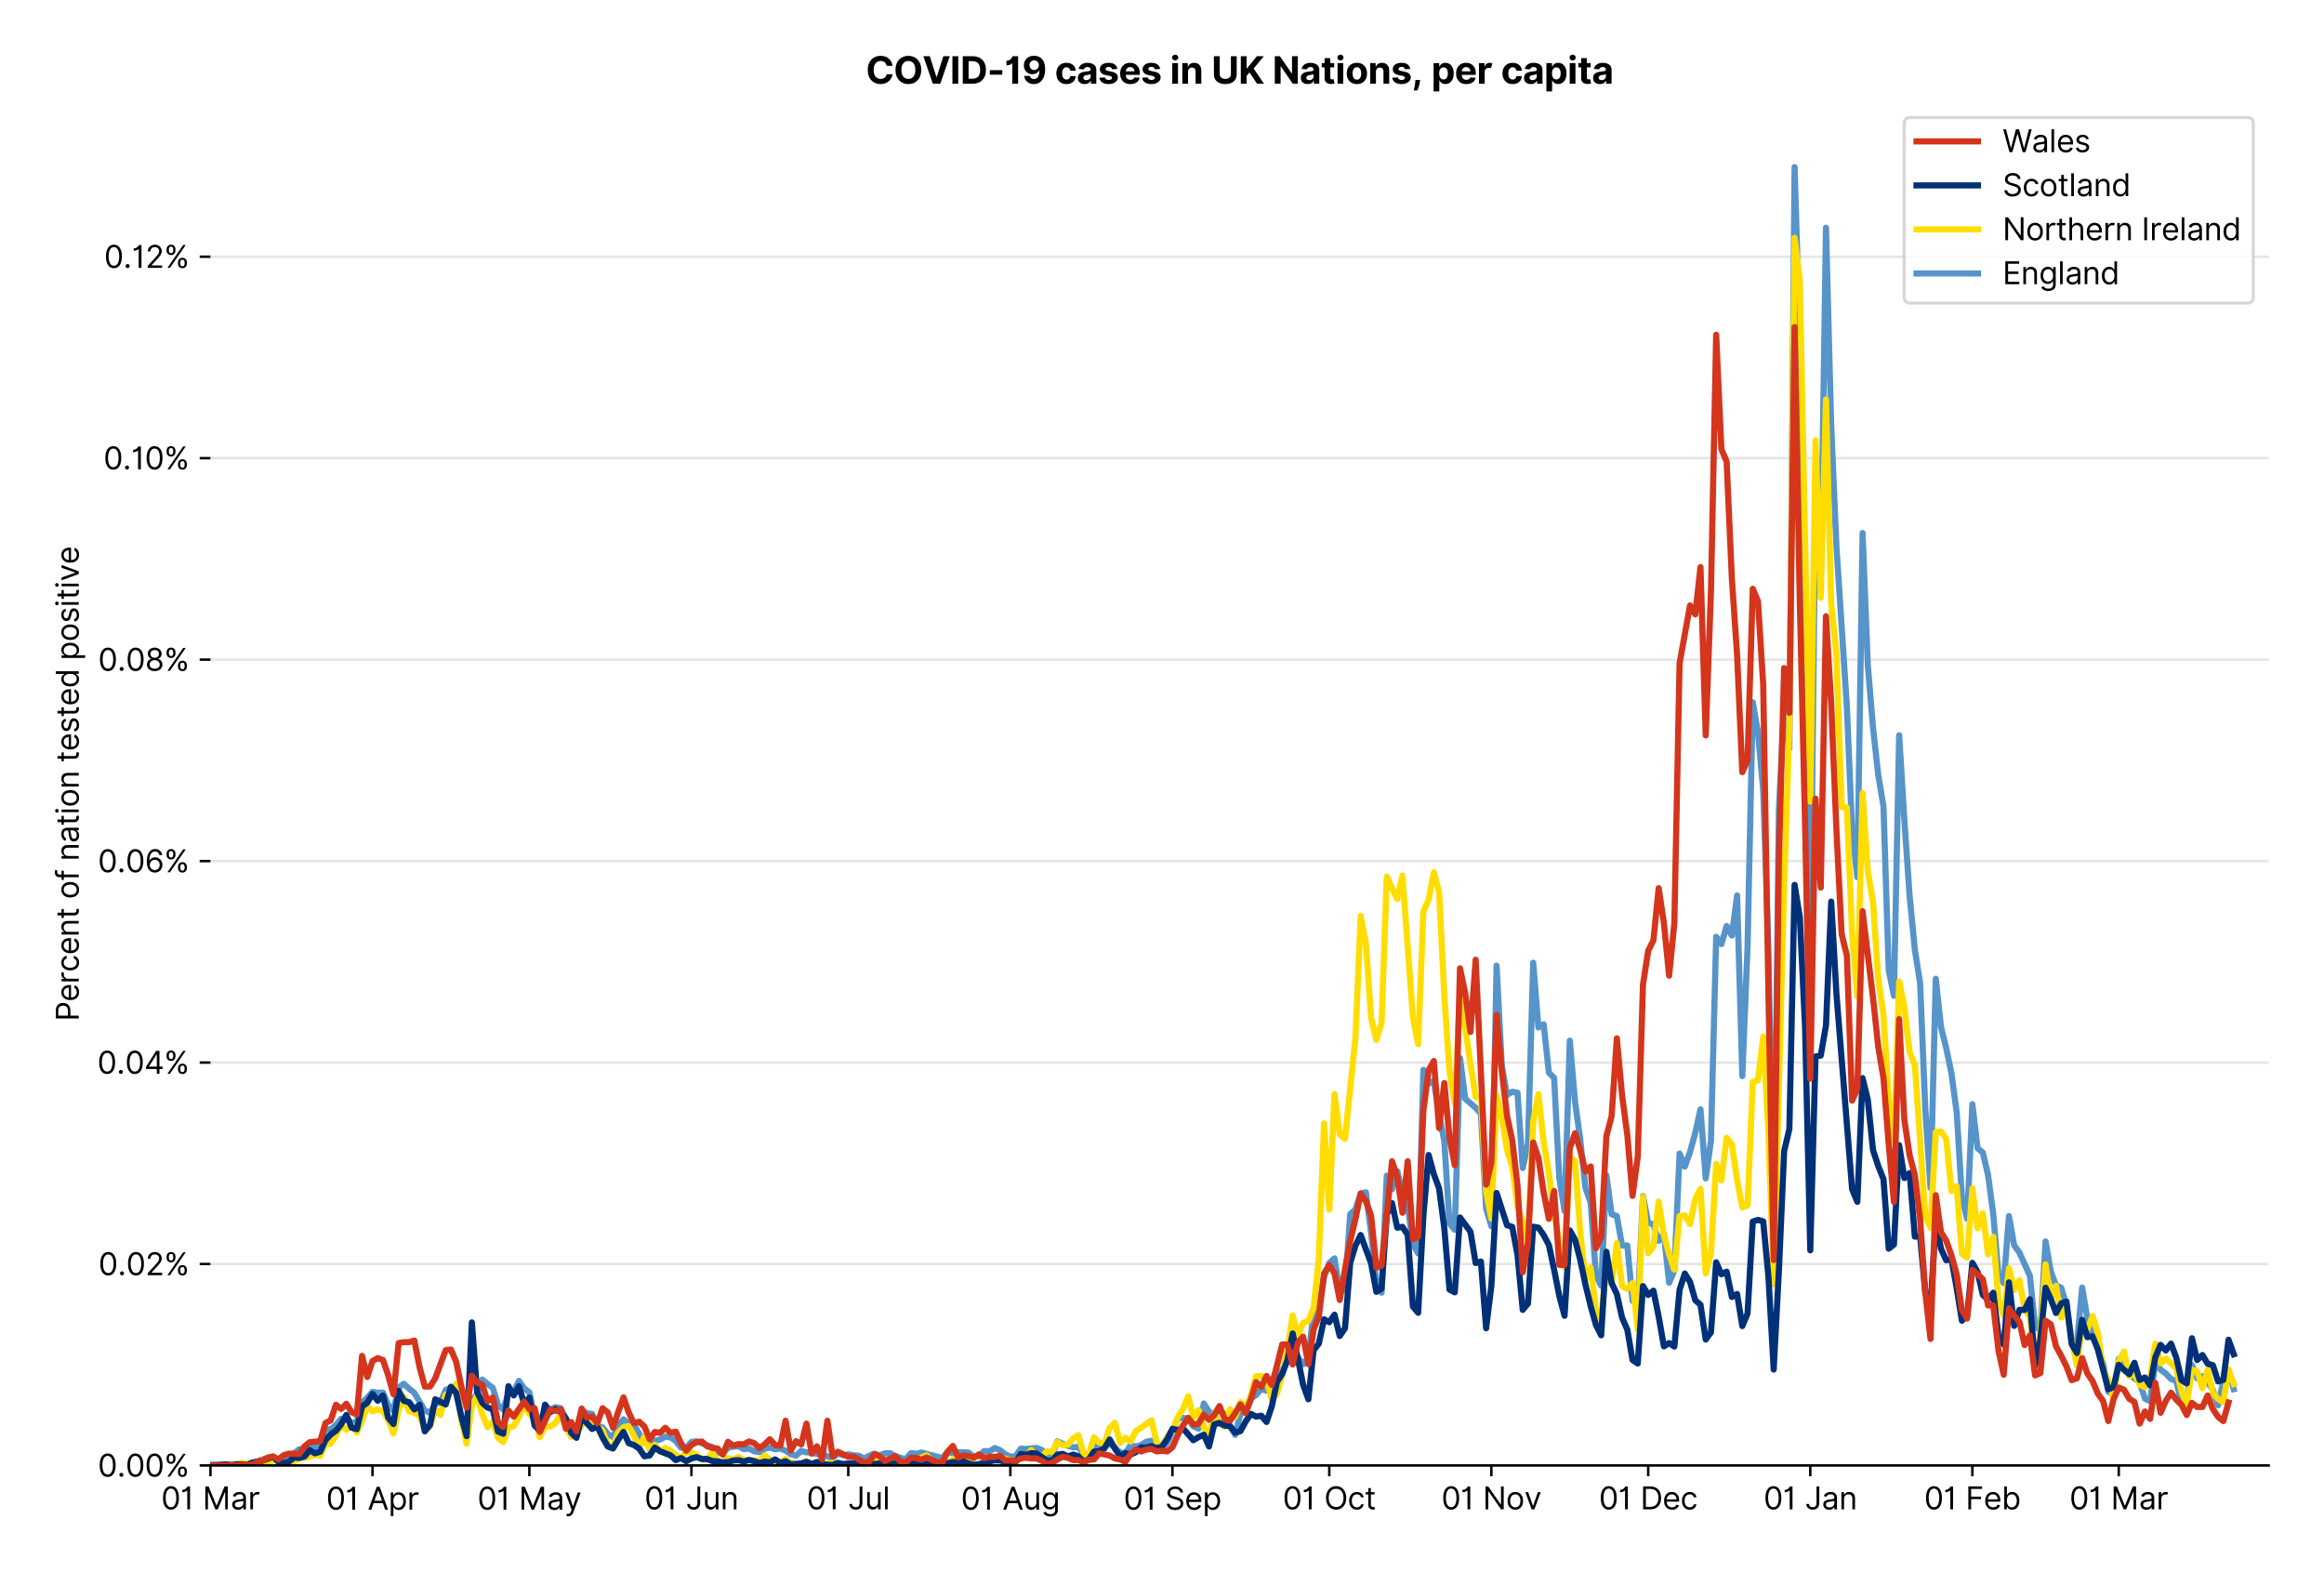 <?xml version="1.0" encoding="utf-8" standalone="no"?>
<!DOCTYPE svg PUBLIC "-//W3C//DTD SVG 1.1//EN"
  "http://www.w3.org/Graphics/SVG/1.1/DTD/svg11.dtd">
<svg version="1.1" viewBox="0 0 756.061 511.276" xmlns="http://www.w3.org/2000/svg" xmlns:xlink="http://www.w3.org/1999/xlink">
 <defs>
  <style type="text/css">*{stroke-linecap:butt;stroke-linejoin:round;}</style>
 </defs>
 <g id="figure_1">
  <g id="patch_1">
   <path d="M 0 511.276 
L 756.061 511.276 
L 756.061 0 
L 0 0 
z
" style="fill:#ffffff;"/>
  </g>
  <g id="axes_1">
   <g id="patch_2">
    <path d="M 68.461 476.745 
L 738.061 476.745 
L 738.061 33.225 
L 68.461 33.225 
z
" style="fill:#ffffff;"/>
   </g>
   <g id="matplotlib.axis_1">
    <g id="xtick_1">
     <g id="line2d_1">
      <defs>
       <path d="M 0 0 
L 0 3.5 
" id="md385f8a0d4" style="stroke:#000000;stroke-width:0.8;"/>
      </defs>
      <g>
       <use style="stroke:#000000;stroke-width:0.8;" x="68.461" xlink:href="#md385f8a0d4" y="476.745"/>
      </g>
     </g>
     <g id="text_1">
      <!-- 01 Mar -->
      <g transform="translate(52.424 491.018)scale(0.1 -0.1)">
       <defs>
        <path d="M 2000 -64 
Q 1230 -64 806 561 
Q 382 1186 382 2327 
Q 382 3459 809 4088 
Q 1236 4718 2000 4718 
Q 2764 4718 3191 4088 
Q 3618 3459 3618 2327 
Q 3618 1186 3194 561 
Q 2771 -64 2000 -64 
z
M 2000 436 
Q 2509 436 2791 927 
Q 3073 1418 3073 2327 
Q 3073 3234 2789 3730 
Q 2505 4227 2000 4227 
Q 1496 4227 1211 3730 
Q 927 3234 927 2327 
Q 927 1418 1210 927 
Q 1493 436 2000 436 
z
" id="Inter-Regular-30" transform="scale(0.016)"/>
        <path d="M 1973 4655 
L 1973 0 
L 1409 0 
L 1409 3836 
L 1373 3836 
Q 1341 3773 1209 3692 
Q 1077 3611 868 3551 
Q 659 3491 391 3491 
L 391 3964 
Q 661 3964 859 4061 
Q 1057 4159 1190 4291 
Q 1323 4423 1392 4529 
Q 1461 4636 1473 4655 
L 1973 4655 
z
" id="Inter-Regular-31" transform="scale(0.016)"/>
        <path id="Inter-Regular-20" transform="scale(0.016)"/>
        <path d="M 564 4655 
L 1236 4655 
L 2818 791 
L 2873 791 
L 4455 4655 
L 5127 4655 
L 5127 0 
L 4600 0 
L 4600 3536 
L 4555 3536 
L 3100 0 
L 2591 0 
L 1136 3536 
L 1091 3536 
L 1091 0 
L 564 0 
L 564 4655 
z
" id="Inter-Regular-4d" transform="scale(0.016)"/>
        <path d="M 1518 -82 
Q 1186 -82 916 44 
Q 646 170 486 410 
Q 327 650 327 991 
Q 327 1291 445 1478 
Q 564 1666 761 1773 
Q 959 1880 1199 1933 
Q 1439 1986 1682 2018 
Q 2000 2059 2199 2080 
Q 2398 2102 2490 2154 
Q 2582 2207 2582 2336 
L 2582 2355 
Q 2582 2691 2399 2877 
Q 2216 3064 1846 3064 
Q 1461 3064 1243 2895 
Q 1025 2727 936 2536 
L 427 2718 
Q 564 3036 792 3214 
Q 1021 3393 1292 3464 
Q 1564 3536 1827 3536 
Q 1996 3536 2215 3496 
Q 2434 3457 2640 3334 
Q 2846 3211 2982 2963 
Q 3118 2716 3118 2300 
L 3118 0 
L 2582 0 
L 2582 473 
L 2555 473 
Q 2500 359 2373 229 
Q 2246 100 2034 9 
Q 1823 -82 1518 -82 
z
M 1600 400 
Q 1918 400 2137 525 
Q 2357 650 2469 847 
Q 2582 1045 2582 1264 
L 2582 1755 
Q 2548 1714 2433 1681 
Q 2318 1648 2169 1624 
Q 2021 1600 1881 1583 
Q 1741 1566 1655 1555 
Q 1446 1527 1265 1467 
Q 1084 1407 974 1287 
Q 864 1168 864 964 
Q 864 684 1072 542 
Q 1280 400 1600 400 
z
" id="Inter-Regular-61" transform="scale(0.016)"/>
        <path d="M 491 0 
L 491 3491 
L 1009 3491 
L 1009 2964 
L 1046 2964 
Q 1139 3223 1389 3384 
Q 1639 3545 1955 3545 
Q 2100 3545 2209 3511 
Q 2318 3477 2400 3418 
L 2218 2964 
Q 2161 2993 2085 3010 
Q 2009 3027 1909 3027 
Q 1527 3027 1277 2794 
Q 1027 2561 1027 2209 
L 1027 0 
L 491 0 
z
" id="Inter-Regular-72" transform="scale(0.016)"/>
       </defs>
       <use xlink:href="#Inter-Regular-30"/>
       <use x="62.5" xlink:href="#Inter-Regular-31"/>
       <use x="106.676" xlink:href="#Inter-Regular-20"/>
       <use x="134.801" xlink:href="#Inter-Regular-4d"/>
       <use x="225.994" xlink:href="#Inter-Regular-61"/>
       <use x="282.386" xlink:href="#Inter-Regular-72"/>
      </g>
     </g>
    </g>
    <g id="xtick_2">
     <g id="line2d_2">
      <g>
       <use style="stroke:#000000;stroke-width:0.8;" x="121.189" xlink:href="#md385f8a0d4" y="476.745"/>
      </g>
     </g>
     <g id="text_2">
      <!-- 01 Apr -->
      <g transform="translate(106.104 491.117)scale(0.1 -0.1)">
       <defs>
        <path d="M 755 0 
L 164 0 
L 1873 4655 
L 2455 4655 
L 4164 0 
L 3573 0 
L 3105 1318 
L 1223 1318 
L 755 0 
z
M 1400 1818 
L 2927 1818 
L 2182 3918 
L 2146 3918 
L 1400 1818 
z
" id="Inter-Regular-41" transform="scale(0.016)"/>
        <path d="M 491 -1309 
L 491 3491 
L 1009 3491 
L 1009 2936 
L 1073 2936 
Q 1132 3027 1237 3169 
Q 1343 3311 1542 3423 
Q 1741 3536 2082 3536 
Q 2523 3536 2859 3315 
Q 3196 3095 3384 2690 
Q 3573 2286 3573 1736 
Q 3573 1182 3384 776 
Q 3196 370 2861 148 
Q 2527 -73 2091 -73 
Q 1755 -73 1552 39 
Q 1350 152 1241 296 
Q 1132 441 1073 536 
L 1027 536 
L 1027 -1309 
L 491 -1309 
z
M 1018 1745 
Q 1018 1152 1276 780 
Q 1534 409 2018 409 
Q 2355 409 2581 587 
Q 2807 766 2921 1069 
Q 3036 1373 3036 1745 
Q 3036 2114 2923 2410 
Q 2811 2707 2585 2881 
Q 2359 3055 2018 3055 
Q 1527 3055 1272 2693 
Q 1018 2332 1018 1745 
z
" id="Inter-Regular-70" transform="scale(0.016)"/>
       </defs>
       <use xlink:href="#Inter-Regular-30"/>
       <use x="62.5" xlink:href="#Inter-Regular-31"/>
       <use x="106.676" xlink:href="#Inter-Regular-20"/>
       <use x="134.801" xlink:href="#Inter-Regular-41"/>
       <use x="202.415" xlink:href="#Inter-Regular-70"/>
       <use x="263.352" xlink:href="#Inter-Regular-72"/>
      </g>
     </g>
    </g>
    <g id="xtick_3">
     <g id="line2d_3">
      <g>
       <use style="stroke:#000000;stroke-width:0.8;" x="172.216" xlink:href="#md385f8a0d4" y="476.745"/>
      </g>
     </g>
     <g id="text_3">
      <!-- 01 May -->
      <g transform="translate(155.312 491.117)scale(0.1 -0.1)">
       <defs>
        <path d="M 818 -1355 
Q 682 -1355 575 -1333 
Q 468 -1311 427 -1291 
L 564 -818 
Q 857 -893 1053 -814 
Q 1250 -736 1391 -345 
L 1509 -18 
L 218 3491 
L 800 3491 
L 1764 709 
L 1800 709 
L 2764 3491 
L 3346 3491 
L 1846 -564 
Q 1550 -1355 818 -1355 
z
" id="Inter-Regular-79" transform="scale(0.016)"/>
       </defs>
       <use xlink:href="#Inter-Regular-30"/>
       <use x="62.5" xlink:href="#Inter-Regular-31"/>
       <use x="106.676" xlink:href="#Inter-Regular-20"/>
       <use x="134.801" xlink:href="#Inter-Regular-4d"/>
       <use x="225.994" xlink:href="#Inter-Regular-61"/>
       <use x="282.386" xlink:href="#Inter-Regular-79"/>
      </g>
     </g>
    </g>
    <g id="xtick_4">
     <g id="line2d_4">
      <g>
       <use style="stroke:#000000;stroke-width:0.8;" x="224.943" xlink:href="#md385f8a0d4" y="476.745"/>
      </g>
     </g>
     <g id="text_4">
      <!-- 01 Jun -->
      <g transform="translate(209.659 491.018)scale(0.1 -0.1)">
       <defs>
        <path d="M 2346 4655 
L 2909 4655 
L 2909 1327 
Q 2909 657 2549 296 
Q 2189 -64 1582 -64 
Q 1200 -64 902 76 
Q 605 216 434 475 
Q 264 734 264 1091 
L 818 1091 
Q 818 795 1034 615 
Q 1250 436 1582 436 
Q 1948 436 2147 664 
Q 2346 893 2346 1327 
L 2346 4655 
z
" id="Inter-Regular-4a" transform="scale(0.016)"/>
        <path d="M 2691 1427 
L 2691 3491 
L 3227 3491 
L 3227 0 
L 2691 0 
L 2691 591 
L 2655 591 
Q 2532 325 2273 140 
Q 2014 -45 1618 -45 
Q 1127 -45 809 280 
Q 491 605 491 1273 
L 491 3491 
L 1027 3491 
L 1027 1309 
Q 1027 927 1242 700 
Q 1457 473 1791 473 
Q 1991 473 2199 575 
Q 2407 677 2549 888 
Q 2691 1100 2691 1427 
z
" id="Inter-Regular-75" transform="scale(0.016)"/>
        <path d="M 1027 2100 
L 1027 0 
L 491 0 
L 491 3491 
L 1009 3491 
L 1009 2945 
L 1055 2945 
Q 1177 3211 1427 3373 
Q 1677 3536 2073 3536 
Q 2602 3536 2928 3211 
Q 3255 2886 3255 2218 
L 3255 0 
L 2718 0 
L 2718 2182 
Q 2718 2593 2504 2824 
Q 2291 3055 1918 3055 
Q 1534 3055 1280 2806 
Q 1027 2557 1027 2100 
z
" id="Inter-Regular-6e" transform="scale(0.016)"/>
       </defs>
       <use xlink:href="#Inter-Regular-30"/>
       <use x="62.5" xlink:href="#Inter-Regular-31"/>
       <use x="106.676" xlink:href="#Inter-Regular-20"/>
       <use x="134.801" xlink:href="#Inter-Regular-4a"/>
       <use x="189.063" xlink:href="#Inter-Regular-75"/>
       <use x="247.159" xlink:href="#Inter-Regular-6e"/>
      </g>
     </g>
    </g>
    <g id="xtick_5">
     <g id="line2d_5">
      <g>
       <use style="stroke:#000000;stroke-width:0.8;" x="275.97" xlink:href="#md385f8a0d4" y="476.745"/>
      </g>
     </g>
     <g id="text_5">
      <!-- 01 Jul -->
      <g transform="translate(262.426 491.018)scale(0.1 -0.1)">
       <defs>
        <path d="M 1027 4655 
L 1027 0 
L 491 0 
L 491 4655 
L 1027 4655 
z
" id="Inter-Regular-6c" transform="scale(0.016)"/>
       </defs>
       <use xlink:href="#Inter-Regular-30"/>
       <use x="62.5" xlink:href="#Inter-Regular-31"/>
       <use x="106.676" xlink:href="#Inter-Regular-20"/>
       <use x="134.801" xlink:href="#Inter-Regular-4a"/>
       <use x="189.063" xlink:href="#Inter-Regular-75"/>
       <use x="247.159" xlink:href="#Inter-Regular-6c"/>
      </g>
     </g>
    </g>
    <g id="xtick_6">
     <g id="line2d_6">
      <g>
       <use style="stroke:#000000;stroke-width:0.8;" x="328.698" xlink:href="#md385f8a0d4" y="476.745"/>
      </g>
     </g>
     <g id="text_6">
      <!-- 01 Aug -->
      <g transform="translate(312.626 491.117)scale(0.1 -0.1)">
       <defs>
        <path d="M 1900 -1382 
Q 1316 -1382 976 -1169 
Q 636 -957 473 -682 
L 900 -382 
Q 973 -477 1084 -601 
Q 1196 -725 1390 -817 
Q 1584 -909 1900 -909 
Q 2323 -909 2598 -704 
Q 2873 -500 2873 -64 
L 2873 645 
L 2827 645 
Q 2768 550 2660 410 
Q 2552 270 2351 162 
Q 2150 55 1809 55 
Q 1386 55 1051 255 
Q 716 455 521 836 
Q 327 1218 327 1764 
Q 327 2300 516 2699 
Q 705 3098 1041 3317 
Q 1377 3536 1818 3536 
Q 2159 3536 2360 3423 
Q 2561 3311 2669 3169 
Q 2777 3027 2836 2936 
L 2891 2936 
L 2891 3491 
L 3409 3491 
L 3409 -100 
Q 3409 -550 3205 -833 
Q 3002 -1116 2660 -1249 
Q 2318 -1382 1900 -1382 
z
M 1882 536 
Q 2366 536 2624 864 
Q 2882 1193 2882 1773 
Q 2882 2339 2627 2697 
Q 2373 3055 1882 3055 
Q 1541 3055 1315 2882 
Q 1089 2709 976 2418 
Q 864 2127 864 1773 
Q 864 1227 1120 881 
Q 1377 536 1882 536 
z
" id="Inter-Regular-67" transform="scale(0.016)"/>
       </defs>
       <use xlink:href="#Inter-Regular-30"/>
       <use x="62.5" xlink:href="#Inter-Regular-31"/>
       <use x="106.676" xlink:href="#Inter-Regular-20"/>
       <use x="134.801" xlink:href="#Inter-Regular-41"/>
       <use x="202.415" xlink:href="#Inter-Regular-75"/>
       <use x="260.511" xlink:href="#Inter-Regular-67"/>
      </g>
     </g>
    </g>
    <g id="xtick_7">
     <g id="line2d_7">
      <g>
       <use style="stroke:#000000;stroke-width:0.8;" x="381.426" xlink:href="#md385f8a0d4" y="476.745"/>
      </g>
     </g>
     <g id="text_7">
      <!-- 01 Sep -->
      <g transform="translate(365.538 491.117)scale(0.1 -0.1)">
       <defs>
        <path d="M 3109 3491 
Q 3068 3836 2777 4027 
Q 2486 4218 2064 4218 
Q 1600 4218 1318 3999 
Q 1036 3780 1036 3445 
Q 1036 3195 1189 3042 
Q 1343 2889 1553 2803 
Q 1764 2718 1936 2673 
L 2409 2545 
Q 2591 2498 2815 2414 
Q 3039 2330 3244 2185 
Q 3450 2041 3584 1816 
Q 3718 1591 3718 1264 
Q 3718 886 3521 581 
Q 3325 277 2949 97 
Q 2573 -82 2036 -82 
Q 1286 -82 845 272 
Q 405 627 364 1200 
L 946 1200 
Q 968 936 1124 764 
Q 1280 593 1519 510 
Q 1759 427 2036 427 
Q 2359 427 2616 533 
Q 2873 639 3023 828 
Q 3173 1018 3173 1273 
Q 3173 1505 3043 1650 
Q 2914 1795 2702 1886 
Q 2491 1977 2246 2045 
L 1673 2209 
Q 1127 2366 809 2657 
Q 491 2948 491 3418 
Q 491 3809 703 4101 
Q 916 4393 1276 4555 
Q 1636 4718 2082 4718 
Q 2532 4718 2882 4558 
Q 3232 4398 3437 4120 
Q 3643 3843 3655 3491 
L 3109 3491 
z
" id="Inter-Regular-53" transform="scale(0.016)"/>
        <path d="M 1955 -73 
Q 1450 -73 1085 151 
Q 721 375 524 778 
Q 327 1182 327 1718 
Q 327 2255 524 2665 
Q 721 3075 1074 3305 
Q 1427 3536 1900 3536 
Q 2173 3536 2439 3445 
Q 2705 3355 2923 3151 
Q 3141 2948 3270 2614 
Q 3400 2280 3400 1791 
L 3400 1564 
L 866 1564 
Q 884 1005 1183 707 
Q 1482 409 1955 409 
Q 2271 409 2498 545 
Q 2725 682 2827 955 
L 3346 809 
Q 3223 414 2854 170 
Q 2486 -73 1955 -73 
z
M 866 2027 
L 2855 2027 
Q 2855 2470 2595 2762 
Q 2336 3055 1900 3055 
Q 1593 3055 1368 2911 
Q 1143 2768 1013 2533 
Q 884 2298 866 2027 
z
" id="Inter-Regular-65" transform="scale(0.016)"/>
       </defs>
       <use xlink:href="#Inter-Regular-30"/>
       <use x="62.5" xlink:href="#Inter-Regular-31"/>
       <use x="106.676" xlink:href="#Inter-Regular-20"/>
       <use x="134.801" xlink:href="#Inter-Regular-53"/>
       <use x="198.58" xlink:href="#Inter-Regular-65"/>
       <use x="256.818" xlink:href="#Inter-Regular-70"/>
      </g>
     </g>
    </g>
    <g id="xtick_8">
     <g id="line2d_8">
      <g>
       <use style="stroke:#000000;stroke-width:0.8;" x="432.453" xlink:href="#md385f8a0d4" y="476.745"/>
      </g>
     </g>
     <g id="text_8">
      <!-- 01 Oct -->
      <g transform="translate(417.296 491.018)scale(0.1 -0.1)">
       <defs>
        <path d="M 4491 2327 
Q 4491 1591 4225 1054 
Q 3959 518 3495 227 
Q 3032 -64 2436 -64 
Q 1841 -64 1377 227 
Q 914 518 648 1054 
Q 382 1591 382 2327 
Q 382 3064 648 3600 
Q 914 4136 1377 4427 
Q 1841 4718 2436 4718 
Q 3032 4718 3495 4427 
Q 3959 4136 4225 3600 
Q 4491 3064 4491 2327 
z
M 3946 2327 
Q 3946 2932 3744 3348 
Q 3543 3764 3201 3977 
Q 2859 4191 2436 4191 
Q 2014 4191 1672 3977 
Q 1330 3764 1128 3348 
Q 927 2932 927 2327 
Q 927 1723 1128 1307 
Q 1330 891 1672 677 
Q 2014 464 2436 464 
Q 2859 464 3201 677 
Q 3543 891 3744 1307 
Q 3946 1723 3946 2327 
z
" id="Inter-Regular-4f" transform="scale(0.016)"/>
        <path d="M 1909 -73 
Q 1418 -73 1063 159 
Q 709 391 518 798 
Q 327 1205 327 1727 
Q 327 2259 524 2667 
Q 721 3075 1074 3305 
Q 1427 3536 1900 3536 
Q 2268 3536 2563 3400 
Q 2859 3264 3047 3018 
Q 3236 2773 3282 2445 
L 2746 2445 
Q 2684 2684 2474 2869 
Q 2264 3055 1909 3055 
Q 1439 3055 1151 2697 
Q 864 2339 864 1745 
Q 864 1139 1148 774 
Q 1432 409 1909 409 
Q 2223 409 2447 570 
Q 2671 732 2746 1018 
L 3282 1018 
Q 3236 709 3058 462 
Q 2880 216 2588 71 
Q 2296 -73 1909 -73 
z
" id="Inter-Regular-63" transform="scale(0.016)"/>
        <path d="M 2009 3491 
L 2009 3036 
L 1264 3036 
L 1264 1000 
Q 1264 773 1331 660 
Q 1398 548 1503 510 
Q 1609 473 1727 473 
Q 1816 473 1873 483 
Q 1930 493 1964 500 
L 2073 18 
Q 2018 -2 1920 -23 
Q 1823 -45 1673 -45 
Q 1446 -45 1228 52 
Q 1011 150 869 350 
Q 727 550 727 855 
L 727 3036 
L 200 3036 
L 200 3491 
L 727 3491 
L 727 4327 
L 1264 4327 
L 1264 3491 
L 2009 3491 
z
" id="Inter-Regular-74" transform="scale(0.016)"/>
       </defs>
       <use xlink:href="#Inter-Regular-30"/>
       <use x="62.5" xlink:href="#Inter-Regular-31"/>
       <use x="106.676" xlink:href="#Inter-Regular-20"/>
       <use x="134.801" xlink:href="#Inter-Regular-4f"/>
       <use x="210.938" xlink:href="#Inter-Regular-63"/>
       <use x="266.761" xlink:href="#Inter-Regular-74"/>
      </g>
     </g>
    </g>
    <g id="xtick_9">
     <g id="line2d_9">
      <g>
       <use style="stroke:#000000;stroke-width:0.8;" x="485.18" xlink:href="#md385f8a0d4" y="476.745"/>
      </g>
     </g>
     <g id="text_9">
      <!-- 01 Nov -->
      <g transform="translate(468.909 491.018)scale(0.1 -0.1)">
       <defs>
        <path d="M 4255 4655 
L 4255 0 
L 3709 0 
L 1173 3655 
L 1127 3655 
L 1127 0 
L 564 0 
L 564 4655 
L 1109 4655 
L 3655 991 
L 3700 991 
L 3700 4655 
L 4255 4655 
z
" id="Inter-Regular-4e" transform="scale(0.016)"/>
        <path d="M 1909 -73 
Q 1436 -73 1080 152 
Q 725 377 526 781 
Q 327 1186 327 1727 
Q 327 2273 526 2679 
Q 725 3086 1080 3311 
Q 1436 3536 1909 3536 
Q 2382 3536 2737 3311 
Q 3093 3086 3292 2679 
Q 3491 2273 3491 1727 
Q 3491 1186 3292 781 
Q 3093 377 2737 152 
Q 2382 -73 1909 -73 
z
M 1909 409 
Q 2268 409 2500 593 
Q 2732 777 2843 1077 
Q 2955 1377 2955 1727 
Q 2955 2077 2843 2379 
Q 2732 2682 2500 2868 
Q 2268 3055 1909 3055 
Q 1550 3055 1318 2868 
Q 1086 2682 975 2379 
Q 864 2077 864 1727 
Q 864 1377 975 1077 
Q 1086 777 1318 593 
Q 1550 409 1909 409 
z
" id="Inter-Regular-6f" transform="scale(0.016)"/>
        <path d="M 3346 3491 
L 2055 0 
L 1509 0 
L 218 3491 
L 800 3491 
L 1764 709 
L 1800 709 
L 2764 3491 
L 3346 3491 
z
" id="Inter-Regular-76" transform="scale(0.016)"/>
       </defs>
       <use xlink:href="#Inter-Regular-30"/>
       <use x="62.5" xlink:href="#Inter-Regular-31"/>
       <use x="106.676" xlink:href="#Inter-Regular-20"/>
       <use x="134.801" xlink:href="#Inter-Regular-4e"/>
       <use x="210.085" xlink:href="#Inter-Regular-6f"/>
       <use x="269.744" xlink:href="#Inter-Regular-76"/>
      </g>
     </g>
    </g>
    <g id="xtick_10">
     <g id="line2d_10">
      <g>
       <use style="stroke:#000000;stroke-width:0.8;" x="536.207" xlink:href="#md385f8a0d4" y="476.745"/>
      </g>
     </g>
     <g id="text_10">
      <!-- 01 Dec -->
      <g transform="translate(520.17 491.018)scale(0.1 -0.1)">
       <defs>
        <path d="M 2000 0 
L 564 0 
L 564 4655 
L 2064 4655 
Q 2741 4655 3223 4376 
Q 3705 4098 3961 3578 
Q 4218 3059 4218 2336 
Q 4218 1609 3959 1085 
Q 3700 561 3204 280 
Q 2709 0 2000 0 
z
M 1127 500 
L 1964 500 
Q 2830 500 3251 992 
Q 3673 1484 3673 2336 
Q 3673 3182 3259 3668 
Q 2846 4155 2027 4155 
L 1127 4155 
L 1127 500 
z
" id="Inter-Regular-44" transform="scale(0.016)"/>
       </defs>
       <use xlink:href="#Inter-Regular-30"/>
       <use x="62.5" xlink:href="#Inter-Regular-31"/>
       <use x="106.676" xlink:href="#Inter-Regular-20"/>
       <use x="134.801" xlink:href="#Inter-Regular-44"/>
       <use x="206.676" xlink:href="#Inter-Regular-65"/>
       <use x="264.915" xlink:href="#Inter-Regular-63"/>
      </g>
     </g>
    </g>
    <g id="xtick_11">
     <g id="line2d_11">
      <g>
       <use style="stroke:#000000;stroke-width:0.8;" x="588.935" xlink:href="#md385f8a0d4" y="476.745"/>
      </g>
     </g>
     <g id="text_11">
      <!-- 01 Jan -->
      <g transform="translate(573.736 491.018)scale(0.1 -0.1)">
       <use xlink:href="#Inter-Regular-30"/>
       <use x="62.5" xlink:href="#Inter-Regular-31"/>
       <use x="106.676" xlink:href="#Inter-Regular-20"/>
       <use x="134.801" xlink:href="#Inter-Regular-4a"/>
       <use x="189.063" xlink:href="#Inter-Regular-61"/>
       <use x="245.455" xlink:href="#Inter-Regular-6e"/>
      </g>
     </g>
    </g>
    <g id="xtick_12">
     <g id="line2d_12">
      <g>
       <use style="stroke:#000000;stroke-width:0.8;" x="641.663" xlink:href="#md385f8a0d4" y="476.745"/>
      </g>
     </g>
     <g id="text_12">
      <!-- 01 Feb -->
      <g transform="translate(625.974 491.018)scale(0.1 -0.1)">
       <defs>
        <path d="M 564 0 
L 564 4655 
L 3355 4655 
L 3355 4155 
L 1127 4155 
L 1127 2582 
L 3146 2582 
L 3146 2082 
L 1127 2082 
L 1127 0 
L 564 0 
z
" id="Inter-Regular-46" transform="scale(0.016)"/>
        <path d="M 564 0 
L 564 4655 
L 1100 4655 
L 1100 2936 
L 1146 2936 
Q 1205 3027 1310 3169 
Q 1416 3311 1615 3423 
Q 1814 3536 2155 3536 
Q 2596 3536 2932 3315 
Q 3268 3095 3457 2690 
Q 3646 2286 3646 1736 
Q 3646 1182 3457 776 
Q 3268 370 2934 148 
Q 2600 -73 2164 -73 
Q 1827 -73 1625 39 
Q 1423 152 1314 296 
Q 1205 441 1146 536 
L 1082 536 
L 1082 0 
L 564 0 
z
M 1091 1745 
Q 1091 1152 1349 780 
Q 1607 409 2091 409 
Q 2427 409 2653 587 
Q 2880 766 2994 1069 
Q 3109 1373 3109 1745 
Q 3109 2114 2996 2410 
Q 2884 2707 2658 2881 
Q 2432 3055 2091 3055 
Q 1600 3055 1345 2693 
Q 1091 2332 1091 1745 
z
" id="Inter-Regular-62" transform="scale(0.016)"/>
       </defs>
       <use xlink:href="#Inter-Regular-30"/>
       <use x="62.5" xlink:href="#Inter-Regular-31"/>
       <use x="106.676" xlink:href="#Inter-Regular-20"/>
       <use x="134.801" xlink:href="#Inter-Regular-46"/>
       <use x="193.466" xlink:href="#Inter-Regular-65"/>
       <use x="251.705" xlink:href="#Inter-Regular-62"/>
      </g>
     </g>
    </g>
    <g id="xtick_13">
     <g id="line2d_13">
      <g>
       <use style="stroke:#000000;stroke-width:0.8;" x="689.288" xlink:href="#md385f8a0d4" y="476.745"/>
      </g>
     </g>
     <g id="text_13">
      <!-- 01 Mar -->
      <g transform="translate(673.251 491.018)scale(0.1 -0.1)">
       <use xlink:href="#Inter-Regular-30"/>
       <use x="62.5" xlink:href="#Inter-Regular-31"/>
       <use x="106.676" xlink:href="#Inter-Regular-20"/>
       <use x="134.801" xlink:href="#Inter-Regular-4d"/>
       <use x="225.994" xlink:href="#Inter-Regular-61"/>
       <use x="282.386" xlink:href="#Inter-Regular-72"/>
      </g>
     </g>
    </g>
   </g>
   <g id="matplotlib.axis_2">
    <g id="ytick_1">
     <g id="line2d_14">
      <path clip-path="url(#paa3e8f41b6)" d="M 68.461 476.745 
L 738.061 476.745 
" style="fill:none;stroke:#e5e5e5;stroke-linecap:square;stroke-width:0.8;"/>
     </g>
     <g id="line2d_15">
      <defs>
       <path d="M 0 0 
L -3.5 0 
" id="m45a468280a" style="stroke:#000000;stroke-width:0.8;"/>
      </defs>
      <g>
       <use style="stroke:#000000;stroke-width:0.8;" x="68.461" xlink:href="#m45a468280a" y="476.745"/>
      </g>
     </g>
     <g id="text_14">
      <!-- 0.00% -->
      <g transform="translate(31.83 480.382)scale(0.1 -0.1)">
       <defs>
        <path d="M 882 -36 
Q 714 -36 593 84 
Q 473 205 473 373 
Q 473 541 593 661 
Q 714 782 882 782 
Q 1050 782 1170 661 
Q 1291 541 1291 373 
Q 1291 205 1170 84 
Q 1050 -36 882 -36 
z
" id="Inter-Regular-2e" transform="scale(0.016)"/>
        <path d="M 2855 873 
L 2855 1118 
Q 2855 1373 2960 1585 
Q 3066 1798 3269 1926 
Q 3473 2055 3764 2055 
Q 4059 2055 4259 1926 
Q 4459 1798 4561 1585 
Q 4664 1373 4664 1118 
L 4664 873 
Q 4664 618 4560 405 
Q 4457 193 4256 64 
Q 4055 -64 3764 -64 
Q 3468 -64 3266 64 
Q 3064 193 2959 405 
Q 2855 618 2855 873 
z
M 536 3536 
L 536 3782 
Q 536 4036 642 4248 
Q 748 4461 951 4589 
Q 1155 4718 1446 4718 
Q 1741 4718 1941 4589 
Q 2141 4461 2243 4248 
Q 2346 4036 2346 3782 
L 2346 3536 
Q 2346 3282 2242 3069 
Q 2139 2857 1937 2728 
Q 1736 2600 1446 2600 
Q 1150 2600 948 2728 
Q 746 2857 641 3069 
Q 536 3282 536 3536 
z
M 709 0 
L 3909 4655 
L 4427 4655 
L 1227 0 
L 709 0 
z
M 3318 1118 
L 3318 873 
Q 3318 661 3418 494 
Q 3518 327 3764 327 
Q 4002 327 4101 494 
Q 4200 661 4200 873 
L 4200 1118 
Q 4200 1330 4104 1497 
Q 4009 1664 3764 1664 
Q 3525 1664 3421 1497 
Q 3318 1330 3318 1118 
z
M 1000 3782 
L 1000 3536 
Q 1000 3325 1100 3158 
Q 1200 2991 1446 2991 
Q 1684 2991 1783 3158 
Q 1882 3325 1882 3536 
L 1882 3782 
Q 1882 3993 1786 4160 
Q 1691 4327 1446 4327 
Q 1207 4327 1103 4160 
Q 1000 3993 1000 3782 
z
" id="Inter-Regular-25" transform="scale(0.016)"/>
       </defs>
       <use xlink:href="#Inter-Regular-30"/>
       <use x="62.5" xlink:href="#Inter-Regular-2e"/>
       <use x="90.057" xlink:href="#Inter-Regular-30"/>
       <use x="152.557" xlink:href="#Inter-Regular-30"/>
       <use x="215.057" xlink:href="#Inter-Regular-25"/>
      </g>
     </g>
    </g>
    <g id="ytick_2">
     <g id="line2d_16">
      <path clip-path="url(#paa3e8f41b6)" d="M 68.461 411.206 
L 738.061 411.206 
" style="fill:none;stroke:#e5e5e5;stroke-linecap:square;stroke-width:0.8;"/>
     </g>
     <g id="line2d_17">
      <g>
       <use style="stroke:#000000;stroke-width:0.8;" x="68.461" xlink:href="#m45a468280a" y="411.206"/>
      </g>
     </g>
     <g id="text_15">
      <!-- 0.02% -->
      <g transform="translate(32.028 414.843)scale(0.1 -0.1)">
       <defs>
        <path d="M 482 0 
L 482 409 
L 2018 2091 
Q 2289 2386 2464 2605 
Q 2639 2825 2724 3019 
Q 2809 3214 2809 3427 
Q 2809 3795 2553 4011 
Q 2298 4227 1918 4227 
Q 1514 4227 1275 3985 
Q 1036 3743 1036 3345 
L 500 3345 
Q 500 3755 688 4064 
Q 877 4373 1203 4545 
Q 1530 4718 1936 4718 
Q 2346 4718 2661 4545 
Q 2977 4373 3156 4079 
Q 3336 3786 3336 3427 
Q 3336 3170 3244 2926 
Q 3152 2682 2926 2383 
Q 2700 2084 2300 1655 
L 1255 536 
L 1255 500 
L 3418 500 
L 3418 0 
L 482 0 
z
" id="Inter-Regular-32" transform="scale(0.016)"/>
       </defs>
       <use xlink:href="#Inter-Regular-30"/>
       <use x="62.5" xlink:href="#Inter-Regular-2e"/>
       <use x="90.057" xlink:href="#Inter-Regular-30"/>
       <use x="152.557" xlink:href="#Inter-Regular-32"/>
       <use x="213.068" xlink:href="#Inter-Regular-25"/>
      </g>
     </g>
    </g>
    <g id="ytick_3">
     <g id="line2d_18">
      <path clip-path="url(#paa3e8f41b6)" d="M 68.461 345.667 
L 738.061 345.667 
" style="fill:none;stroke:#e5e5e5;stroke-linecap:square;stroke-width:0.8;"/>
     </g>
     <g id="line2d_19">
      <g>
       <use style="stroke:#000000;stroke-width:0.8;" x="68.461" xlink:href="#m45a468280a" y="345.667"/>
      </g>
     </g>
     <g id="text_16">
      <!-- 0.04% -->
      <g transform="translate(31.659 349.304)scale(0.1 -0.1)">
       <defs>
        <path d="M 373 955 
L 373 1418 
L 2418 4655 
L 3100 4655 
L 3100 1455 
L 3736 1455 
L 3736 955 
L 3100 955 
L 3100 0 
L 2564 0 
L 2564 955 
L 373 955 
z
M 2564 1455 
L 2564 3936 
L 2527 3936 
L 982 1491 
L 982 1455 
L 2564 1455 
z
" id="Inter-Regular-34" transform="scale(0.016)"/>
       </defs>
       <use xlink:href="#Inter-Regular-30"/>
       <use x="62.5" xlink:href="#Inter-Regular-2e"/>
       <use x="90.057" xlink:href="#Inter-Regular-30"/>
       <use x="152.557" xlink:href="#Inter-Regular-34"/>
       <use x="216.761" xlink:href="#Inter-Regular-25"/>
      </g>
     </g>
    </g>
    <g id="ytick_4">
     <g id="line2d_20">
      <path clip-path="url(#paa3e8f41b6)" d="M 68.461 280.128 
L 738.061 280.128 
" style="fill:none;stroke:#e5e5e5;stroke-linecap:square;stroke-width:0.8;"/>
     </g>
     <g id="line2d_21">
      <g>
       <use style="stroke:#000000;stroke-width:0.8;" x="68.461" xlink:href="#m45a468280a" y="280.128"/>
      </g>
     </g>
     <g id="text_17">
      <!-- 0.06% -->
      <g transform="translate(31.844 283.764)scale(0.1 -0.1)">
       <defs>
        <path d="M 2027 -64 
Q 1741 -59 1454 45 
Q 1168 150 932 399 
Q 696 648 552 1074 
Q 409 1500 409 2145 
Q 409 3386 861 4056 
Q 1314 4727 2100 4727 
Q 2686 4727 3073 4384 
Q 3461 4041 3546 3491 
L 2991 3491 
Q 2914 3811 2691 4019 
Q 2468 4227 2100 4227 
Q 1559 4227 1249 3755 
Q 939 3284 936 2427 
L 973 2427 
Q 1164 2716 1461 2880 
Q 1759 3045 2118 3045 
Q 2518 3045 2850 2846 
Q 3182 2648 3382 2299 
Q 3582 1950 3582 1500 
Q 3582 1068 3389 710 
Q 3196 352 2847 142 
Q 2498 -68 2027 -64 
z
M 2027 436 
Q 2314 436 2542 579 
Q 2771 723 2903 964 
Q 3036 1205 3036 1500 
Q 3036 1789 2908 2026 
Q 2780 2264 2556 2404 
Q 2332 2545 2046 2545 
Q 1757 2545 1525 2397 
Q 1293 2250 1157 2010 
Q 1021 1770 1018 1491 
Q 1018 1214 1149 973 
Q 1280 732 1508 584 
Q 1736 436 2027 436 
z
" id="Inter-Regular-36" transform="scale(0.016)"/>
       </defs>
       <use xlink:href="#Inter-Regular-30"/>
       <use x="62.5" xlink:href="#Inter-Regular-2e"/>
       <use x="90.057" xlink:href="#Inter-Regular-30"/>
       <use x="152.557" xlink:href="#Inter-Regular-36"/>
       <use x="214.915" xlink:href="#Inter-Regular-25"/>
      </g>
     </g>
    </g>
    <g id="ytick_5">
     <g id="line2d_22">
      <path clip-path="url(#paa3e8f41b6)" d="M 68.461 214.589 
L 738.061 214.589 
" style="fill:none;stroke:#e5e5e5;stroke-linecap:square;stroke-width:0.8;"/>
     </g>
     <g id="line2d_23">
      <g>
       <use style="stroke:#000000;stroke-width:0.8;" x="68.461" xlink:href="#m45a468280a" y="214.589"/>
      </g>
     </g>
     <g id="text_18">
      <!-- 0.08% -->
      <g transform="translate(31.914 218.225)scale(0.1 -0.1)">
       <defs>
        <path d="M 1973 -64 
Q 1505 -64 1147 103 
Q 789 270 589 564 
Q 389 859 391 1236 
Q 389 1532 507 1783 
Q 625 2034 830 2203 
Q 1036 2373 1291 2418 
L 1291 2445 
Q 957 2532 759 2821 
Q 561 3111 564 3482 
Q 561 3836 743 4115 
Q 925 4395 1244 4556 
Q 1564 4718 1973 4718 
Q 2377 4718 2695 4556 
Q 3014 4395 3197 4115 
Q 3380 3836 3382 3482 
Q 3380 3111 3181 2821 
Q 2982 2532 2655 2445 
L 2655 2418 
Q 2907 2373 3109 2203 
Q 3311 2034 3431 1783 
Q 3552 1532 3555 1236 
Q 3552 859 3351 564 
Q 3150 270 2794 103 
Q 2439 -64 1973 -64 
z
M 1973 436 
Q 2446 436 2722 662 
Q 2998 889 3000 1264 
Q 2998 1527 2864 1729 
Q 2730 1932 2499 2048 
Q 2268 2164 1973 2164 
Q 1675 2164 1442 2048 
Q 1209 1932 1076 1729 
Q 943 1527 946 1264 
Q 943 889 1218 662 
Q 1493 436 1973 436 
z
M 1973 2645 
Q 2348 2645 2591 2864 
Q 2834 3084 2836 3445 
Q 2834 3800 2596 4013 
Q 2359 4227 1973 4227 
Q 1582 4227 1344 4013 
Q 1107 3800 1109 3445 
Q 1107 3084 1349 2864 
Q 1591 2645 1973 2645 
z
" id="Inter-Regular-38" transform="scale(0.016)"/>
       </defs>
       <use xlink:href="#Inter-Regular-30"/>
       <use x="62.5" xlink:href="#Inter-Regular-2e"/>
       <use x="90.057" xlink:href="#Inter-Regular-30"/>
       <use x="152.557" xlink:href="#Inter-Regular-38"/>
       <use x="214.205" xlink:href="#Inter-Regular-25"/>
      </g>
     </g>
    </g>
    <g id="ytick_6">
     <g id="line2d_24">
      <path clip-path="url(#paa3e8f41b6)" d="M 68.461 149.05 
L 738.061 149.05 
" style="fill:none;stroke:#e5e5e5;stroke-linecap:square;stroke-width:0.8;"/>
     </g>
     <g id="line2d_25">
      <g>
       <use style="stroke:#000000;stroke-width:0.8;" x="68.461" xlink:href="#m45a468280a" y="149.05"/>
      </g>
     </g>
     <g id="text_19">
      <!-- 0.10% -->
      <g transform="translate(33.663 152.686)scale(0.1 -0.1)">
       <use xlink:href="#Inter-Regular-30"/>
       <use x="62.5" xlink:href="#Inter-Regular-2e"/>
       <use x="90.057" xlink:href="#Inter-Regular-31"/>
       <use x="134.233" xlink:href="#Inter-Regular-30"/>
       <use x="196.733" xlink:href="#Inter-Regular-25"/>
      </g>
     </g>
    </g>
    <g id="ytick_7">
     <g id="line2d_26">
      <path clip-path="url(#paa3e8f41b6)" d="M 68.461 83.511 
L 738.061 83.511 
" style="fill:none;stroke:#e5e5e5;stroke-linecap:square;stroke-width:0.8;"/>
     </g>
     <g id="line2d_27">
      <g>
       <use style="stroke:#000000;stroke-width:0.8;" x="68.461" xlink:href="#m45a468280a" y="83.511"/>
      </g>
     </g>
     <g id="text_20">
      <!-- 0.12% -->
      <g transform="translate(33.861 87.147)scale(0.1 -0.1)">
       <use xlink:href="#Inter-Regular-30"/>
       <use x="62.5" xlink:href="#Inter-Regular-2e"/>
       <use x="90.057" xlink:href="#Inter-Regular-31"/>
       <use x="134.233" xlink:href="#Inter-Regular-32"/>
       <use x="194.744" xlink:href="#Inter-Regular-25"/>
      </g>
     </g>
    </g>
    <g id="text_21">
     <!-- Percent of nation tested positive -->
     <g transform="translate(25.614 332.215)rotate(-90)scale(0.1 -0.1)">
      <defs>
       <path d="M 564 0 
L 564 4655 
L 2136 4655 
Q 2684 4655 3033 4458 
Q 3382 4261 3550 3927 
Q 3718 3593 3718 3182 
Q 3718 2770 3551 2434 
Q 3384 2098 3036 1899 
Q 2689 1700 2146 1700 
L 1127 1700 
L 1127 0 
L 564 0 
z
M 1127 2200 
L 2127 2200 
Q 2689 2200 2926 2482 
Q 3164 2764 3164 3182 
Q 3164 3602 2925 3878 
Q 2686 4155 2118 4155 
L 1127 4155 
L 1127 2200 
z
" id="Inter-Regular-50" transform="scale(0.016)"/>
       <path d="M 2046 3491 
L 2046 3036 
L 1264 3036 
L 1264 0 
L 727 0 
L 727 3036 
L 164 3036 
L 164 3491 
L 727 3491 
L 727 3973 
Q 727 4273 868 4473 
Q 1009 4673 1234 4773 
Q 1459 4873 1709 4873 
Q 1907 4873 2032 4841 
Q 2157 4809 2218 4782 
L 2064 4318 
Q 2023 4332 1951 4352 
Q 1880 4373 1764 4373 
Q 1498 4373 1381 4239 
Q 1264 4105 1264 3845 
L 1264 3491 
L 2046 3491 
z
" id="Inter-Regular-66" transform="scale(0.016)"/>
       <path d="M 491 0 
L 491 3491 
L 1027 3491 
L 1027 0 
L 491 0 
z
M 764 4073 
Q 607 4073 494 4179 
Q 382 4286 382 4436 
Q 382 4586 494 4693 
Q 607 4800 764 4800 
Q 921 4800 1033 4693 
Q 1146 4586 1146 4436 
Q 1146 4286 1033 4179 
Q 921 4073 764 4073 
z
" id="Inter-Regular-69" transform="scale(0.016)"/>
       <path d="M 2964 2709 
L 2482 2573 
Q 2411 2755 2245 2914 
Q 2080 3073 1727 3073 
Q 1407 3073 1194 2926 
Q 982 2780 982 2555 
Q 982 2355 1127 2239 
Q 1273 2123 1582 2045 
L 2100 1918 
Q 3027 1691 3027 973 
Q 3027 673 2855 436 
Q 2684 200 2377 63 
Q 2071 -73 1664 -73 
Q 1130 -73 780 159 
Q 430 391 336 836 
L 846 964 
Q 989 400 1655 400 
Q 2030 400 2251 560 
Q 2473 720 2473 945 
Q 2473 1316 1955 1436 
L 1373 1573 
Q 893 1686 669 1926 
Q 446 2166 446 2527 
Q 446 2823 613 3050 
Q 780 3277 1069 3406 
Q 1359 3536 1727 3536 
Q 2246 3536 2542 3309 
Q 2839 3082 2964 2709 
z
" id="Inter-Regular-73" transform="scale(0.016)"/>
       <path d="M 1809 -73 
Q 1373 -73 1039 148 
Q 705 370 516 776 
Q 327 1182 327 1736 
Q 327 2286 516 2690 
Q 705 3095 1041 3315 
Q 1377 3536 1818 3536 
Q 2159 3536 2358 3423 
Q 2557 3311 2662 3169 
Q 2768 3027 2827 2936 
L 2873 2936 
L 2873 4655 
L 3409 4655 
L 3409 0 
L 2891 0 
L 2891 536 
L 2827 536 
Q 2768 441 2659 296 
Q 2550 152 2348 39 
Q 2146 -73 1809 -73 
z
M 1882 409 
Q 2366 409 2624 780 
Q 2882 1152 2882 1745 
Q 2882 2332 2627 2693 
Q 2373 3055 1882 3055 
Q 1541 3055 1315 2881 
Q 1089 2707 976 2410 
Q 864 2114 864 1745 
Q 864 1373 978 1069 
Q 1093 766 1319 587 
Q 1546 409 1882 409 
z
" id="Inter-Regular-64" transform="scale(0.016)"/>
      </defs>
      <use xlink:href="#Inter-Regular-50"/>
      <use x="63.494" xlink:href="#Inter-Regular-65"/>
      <use x="121.733" xlink:href="#Inter-Regular-72"/>
      <use x="160.085" xlink:href="#Inter-Regular-63"/>
      <use x="215.909" xlink:href="#Inter-Regular-65"/>
      <use x="274.148" xlink:href="#Inter-Regular-6e"/>
      <use x="332.671" xlink:href="#Inter-Regular-74"/>
      <use x="369.034" xlink:href="#Inter-Regular-20"/>
      <use x="397.159" xlink:href="#Inter-Regular-6f"/>
      <use x="456.818" xlink:href="#Inter-Regular-66"/>
      <use x="492.898" xlink:href="#Inter-Regular-20"/>
      <use x="521.023" xlink:href="#Inter-Regular-6e"/>
      <use x="579.546" xlink:href="#Inter-Regular-61"/>
      <use x="635.938" xlink:href="#Inter-Regular-74"/>
      <use x="672.301" xlink:href="#Inter-Regular-69"/>
      <use x="696.023" xlink:href="#Inter-Regular-6f"/>
      <use x="755.682" xlink:href="#Inter-Regular-6e"/>
      <use x="814.205" xlink:href="#Inter-Regular-20"/>
      <use x="842.33" xlink:href="#Inter-Regular-74"/>
      <use x="878.693" xlink:href="#Inter-Regular-65"/>
      <use x="936.932" xlink:href="#Inter-Regular-73"/>
      <use x="989.205" xlink:href="#Inter-Regular-74"/>
      <use x="1025.568" xlink:href="#Inter-Regular-65"/>
      <use x="1083.807" xlink:href="#Inter-Regular-64"/>
      <use x="1145.881" xlink:href="#Inter-Regular-20"/>
      <use x="1174.006" xlink:href="#Inter-Regular-70"/>
      <use x="1234.943" xlink:href="#Inter-Regular-6f"/>
      <use x="1294.602" xlink:href="#Inter-Regular-73"/>
      <use x="1346.875" xlink:href="#Inter-Regular-69"/>
      <use x="1370.597" xlink:href="#Inter-Regular-74"/>
      <use x="1406.96" xlink:href="#Inter-Regular-69"/>
      <use x="1430.682" xlink:href="#Inter-Regular-76"/>
      <use x="1486.364" xlink:href="#Inter-Regular-65"/>
     </g>
    </g>
   </g>
   <g id="line2d_28">
    <path clip-path="url(#paa3e8f41b6)" d="M 15.733 476.733 
L 29.34 476.745 
L 36.144 476.739 
L 61.657 476.722 
L 70.162 476.524 
L 71.863 476.431 
L 75.265 476.477 
L 76.965 476.32 
L 80.367 476.454 
L 82.068 476.017 
L 83.769 475.429 
L 85.47 474.69 
L 87.171 474.335 
L 88.872 474.463 
L 90.573 474.911 
L 92.273 474.44 
L 95.675 472.786 
L 97.376 471.465 
L 99.077 471.354 
L 100.778 470.405 
L 102.479 470.743 
L 104.18 469.73 
L 105.881 465.049 
L 107.582 464.944 
L 109.282 463.605 
L 110.983 461.538 
L 112.684 461.276 
L 114.385 462.976 
L 116.086 462.563 
L 117.787 456.258 
L 119.488 454.767 
L 121.189 452.776 
L 122.89 453.062 
L 124.59 453.044 
L 126.291 457.085 
L 127.992 458.819 
L 129.693 451.362 
L 131.394 450.157 
L 133.095 451.763 
L 134.796 453.108 
L 138.198 458.918 
L 139.899 459.605 
L 141.599 456.799 
L 143.3 456.124 
L 145.001 452.177 
L 146.702 451.49 
L 148.403 453.073 
L 150.104 452.852 
L 151.805 456.537 
L 153.506 455.402 
L 155.207 453.591 
L 156.907 448.788 
L 158.608 450.221 
L 160.309 451.478 
L 162.01 457.114 
L 163.711 458.517 
L 165.412 453.3 
L 167.113 452.835 
L 168.814 449.219 
L 170.515 451.664 
L 172.216 452.916 
L 173.916 460.793 
L 175.617 461.41 
L 177.318 460.228 
L 179.019 458.488 
L 180.72 457.772 
L 182.421 458.127 
L 184.122 461.492 
L 185.823 466.33 
L 187.524 465.09 
L 189.225 458.953 
L 190.925 459.751 
L 192.626 459.972 
L 194.327 463.902 
L 196.028 464.344 
L 197.729 466.452 
L 199.43 467.523 
L 201.131 463.884 
L 202.832 461.725 
L 204.533 463.128 
L 206.233 463.547 
L 209.635 469.188 
L 211.336 469.788 
L 213.037 468.74 
L 214.738 468.327 
L 216.439 467.372 
L 218.14 467.593 
L 219.841 468.763 
L 221.542 470.958 
L 223.242 470.999 
L 224.943 469.107 
L 226.644 468.885 
L 231.747 470.772 
L 233.448 472.495 
L 235.149 472.856 
L 236.85 470.958 
L 238.55 470.62 
L 240.251 470.475 
L 241.952 471.43 
L 243.653 471.238 
L 245.354 472.128 
L 247.055 472.419 
L 248.756 471.29 
L 250.457 470.946 
L 252.158 471.459 
L 253.859 471.243 
L 255.559 471.942 
L 257.26 473.06 
L 258.961 473.555 
L 260.662 471.983 
L 262.363 472.489 
L 264.064 472.507 
L 265.765 473.025 
L 267.466 472.996 
L 269.167 473.805 
L 270.867 474.358 
L 272.568 472.833 
L 274.269 473.409 
L 275.97 473.118 
L 277.671 473.438 
L 279.372 473.555 
L 281.073 474.486 
L 282.774 473.595 
L 284.475 472.885 
L 286.176 473.479 
L 287.876 472.809 
L 289.577 472.757 
L 291.278 473.7 
L 292.979 474.271 
L 294.68 474.69 
L 296.381 472.716 
L 298.082 472.967 
L 299.783 472.53 
L 306.586 474.335 
L 308.287 472.361 
L 309.988 472.722 
L 311.689 472.39 
L 315.091 472.542 
L 316.792 473.886 
L 318.493 473.747 
L 320.193 472.053 
L 321.894 472.186 
L 323.595 471.08 
L 325.296 471.744 
L 326.997 473.101 
L 328.698 473.869 
L 330.399 473.747 
L 332.1 471.278 
L 333.801 471.383 
L 337.202 471.034 
L 338.903 471.703 
L 340.604 473.036 
L 342.305 473.502 
L 344.006 468.88 
L 345.707 469.695 
L 347.408 470.376 
L 349.109 470.813 
L 350.81 470.702 
L 352.51 473.002 
L 354.211 473.659 
L 355.912 470.126 
L 357.613 471.354 
L 361.015 469.636 
L 362.716 470.906 
L 364.417 472.582 
L 366.118 472.693 
L 367.819 470.16 
L 369.519 470.568 
L 371.22 470.131 
L 372.921 469.025 
L 374.622 468.688 
L 376.323 470.696 
L 378.024 471.057 
L 379.725 469.409 
L 383.127 461.509 
L 384.827 461.218 
L 386.528 461.655 
L 388.229 464.001 
L 389.93 464.769 
L 391.631 456.572 
L 393.332 459.285 
L 395.033 460.158 
L 396.734 458.726 
L 398.435 460.1 
L 400.136 463.902 
L 401.836 466.801 
L 403.537 459.879 
L 405.238 459.047 
L 406.939 454.948 
L 408.64 453.836 
L 410.341 451.868 
L 412.042 452.427 
L 413.743 449.836 
L 415.444 449.411 
L 417.144 445.54 
L 418.845 442.495 
L 420.546 440.12 
L 422.247 441.587 
L 423.948 443.84 
L 425.649 441.686 
L 427.35 426.776 
L 429.051 425.961 
L 430.752 415.47 
L 432.453 410.905 
L 434.153 409.357 
L 435.854 420.29 
L 437.555 419.493 
L 439.256 394.971 
L 440.957 393.486 
L 442.658 388.258 
L 444.359 387.886 
L 446.06 401.008 
L 447.761 417.636 
L 449.461 420.552 
L 451.162 382.471 
L 452.863 386.873 
L 454.564 380.999 
L 456.265 388.037 
L 457.966 392.078 
L 459.667 404.827 
L 461.368 407.744 
L 463.069 348.047 
L 464.77 352.524 
L 466.47 351.645 
L 468.171 362.555 
L 469.872 371.328 
L 471.573 398.022 
L 473.274 400.088 
L 474.975 344.239 
L 476.676 357.437 
L 480.078 360.395 
L 481.778 362.316 
L 483.479 393.213 
L 485.18 398.883 
L 486.881 314.146 
L 488.582 346.795 
L 490.283 356.221 
L 491.984 355.167 
L 493.685 355.475 
L 495.386 379.956 
L 497.087 372.173 
L 498.787 313.197 
L 500.488 334.249 
L 502.189 333.218 
L 503.89 348.943 
L 505.591 350.661 
L 507.292 383.356 
L 508.993 393.923 
L 510.694 338.557 
L 512.395 358.381 
L 514.096 370.665 
L 515.796 386.454 
L 517.497 391.257 
L 519.198 414.917 
L 520.899 418.276 
L 522.6 382.314 
L 524.301 395.006 
L 526.002 395.623 
L 527.703 405.212 
L 529.404 405.183 
L 531.104 423.155 
L 532.805 424.82 
L 534.506 389.103 
L 536.207 397.882 
L 537.908 398.278 
L 539.609 403.675 
L 541.31 401.457 
L 543.011 417.292 
L 544.712 413.228 
L 546.413 375.264 
L 548.113 379.537 
L 549.814 374.746 
L 551.515 368.54 
L 553.216 360.896 
L 554.917 383.356 
L 556.618 371.154 
L 558.319 304.749 
L 560.02 307.131 
L 561.721 301.245 
L 563.421 304.354 
L 565.122 291.301 
L 566.823 350.067 
L 568.524 308.103 
L 570.225 228.471 
L 571.926 238.328 
L 573.627 257.167 
L 575.328 309.448 
L 577.029 402.941 
L 578.73 263.059 
L 580.43 229.484 
L 582.131 243.55 
L 583.832 54.345 
L 585.533 110.357 
L 587.234 204.759 
L 588.935 312.399 
L 590.636 161.077 
L 592.337 188.3 
L 594.038 74.081 
L 595.738 138.442 
L 597.439 177.699 
L 600.841 229.892 
L 602.542 270.226 
L 604.243 285.363 
L 605.944 173.396 
L 607.645 216.263 
L 609.346 236.767 
L 611.047 252.114 
L 612.747 262.273 
L 614.448 315.578 
L 616.149 323.95 
L 617.85 239.189 
L 619.551 266.896 
L 621.252 291.458 
L 622.953 309.017 
L 624.654 319.665 
L 626.355 360.768 
L 628.055 386.448 
L 629.756 318.402 
L 631.457 334.068 
L 633.158 340.985 
L 634.859 349.165 
L 636.56 361.821 
L 638.261 389.295 
L 639.962 396.537 
L 641.663 359.213 
L 643.364 373.517 
L 645.064 374.985 
L 646.765 382.233 
L 648.466 395.029 
L 650.167 414.981 
L 651.868 417.379 
L 653.569 395.623 
L 655.27 405.136 
L 656.971 407.494 
L 660.372 415.016 
L 662.073 431.55 
L 663.774 432.708 
L 665.475 403.873 
L 667.176 413.584 
L 668.877 418.189 
L 670.578 418.922 
L 672.279 424.738 
L 673.98 436.458 
L 675.681 436.947 
L 677.381 418.858 
L 679.082 429 
L 680.783 434.088 
L 682.484 438 
L 684.185 443.572 
L 685.886 452.747 
L 687.587 453.545 
L 689.288 442.099 
L 690.989 443.514 
L 692.69 446.791 
L 694.39 448.422 
L 696.091 449.621 
L 697.792 455 
L 699.493 455.827 
L 701.194 443.176 
L 702.895 445.563 
L 704.596 446.832 
L 706.297 448.631 
L 707.998 449.225 
L 709.698 456.502 
L 711.399 455.478 
L 713.1 444.096 
L 714.801 448.41 
L 716.502 447.694 
L 718.203 449.667 
L 719.904 452.159 
L 721.605 457.166 
L 723.306 449.26 
L 725.007 445.72 
L 726.707 451.926 
L 726.707 451.926 
" style="fill:none;stroke:#5694ca;stroke-linecap:square;stroke-width:2;"/>
   </g>
   <g id="line2d_29">
    <path clip-path="url(#paa3e8f41b6)" d="M 22.537 476.745 
L 73.564 476.745 
L 75.265 476.399 
L 76.965 476.399 
L 78.666 475.88 
L 80.367 476.226 
L 82.068 476.226 
L 83.769 475.88 
L 85.47 474.841 
L 87.171 476.053 
L 88.872 474.841 
L 90.573 475.015 
L 92.273 476.399 
L 93.974 475.361 
L 95.675 475.361 
L 97.376 474.495 
L 99.077 474.322 
L 102.479 473.284 
L 104.18 473.63 
L 105.881 469.65 
L 107.582 469.65 
L 109.282 467.054 
L 110.983 463.593 
L 112.684 465.151 
L 114.385 463.593 
L 116.086 466.016 
L 117.787 462.209 
L 119.488 457.537 
L 121.189 459.094 
L 122.89 458.575 
L 124.59 459.094 
L 126.291 461.863 
L 127.992 466.362 
L 129.693 458.575 
L 131.394 454.422 
L 133.095 459.094 
L 134.796 459.613 
L 136.497 460.478 
L 138.198 465.151 
L 139.899 464.112 
L 141.599 458.402 
L 143.3 460.305 
L 145.001 453.73 
L 146.702 452.864 
L 148.403 450.096 
L 150.104 462.036 
L 151.805 469.65 
L 153.506 457.364 
L 155.207 454.076 
L 156.907 460.132 
L 158.608 464.286 
L 160.309 462.382 
L 162.01 467.747 
L 163.711 469.131 
L 165.412 464.459 
L 167.113 463.939 
L 168.814 460.998 
L 170.515 456.844 
L 172.216 459.959 
L 173.916 461.344 
L 175.617 467.573 
L 177.318 463.939 
L 179.019 464.112 
L 180.72 462.901 
L 182.421 459.959 
L 184.122 464.286 
L 185.823 467.4 
L 187.524 466.189 
L 189.225 463.766 
L 190.925 460.998 
L 192.626 463.766 
L 194.327 464.112 
L 196.028 465.324 
L 197.729 469.823 
L 199.43 470.515 
L 201.131 466.016 
L 202.832 464.286 
L 204.533 463.939 
L 206.233 467.054 
L 207.934 471.034 
L 209.635 467.4 
L 211.336 471.554 
L 213.037 469.996 
L 214.738 472.073 
L 216.439 471.034 
L 218.14 471.9 
L 219.841 473.284 
L 221.542 474.495 
L 223.242 472.246 
L 224.943 472.592 
L 226.644 473.284 
L 228.345 474.841 
L 230.046 474.841 
L 231.747 472.592 
L 233.448 475.361 
L 235.149 475.88 
L 236.85 474.322 
L 238.55 474.841 
L 240.251 473.976 
L 241.952 475.015 
L 245.354 475.015 
L 247.055 475.361 
L 248.756 473.457 
L 250.457 474.841 
L 252.158 475.88 
L 253.859 475.534 
L 255.559 474.668 
L 257.26 475.88 
L 258.961 476.226 
L 260.662 476.053 
L 262.363 475.361 
L 264.064 476.053 
L 265.765 475.88 
L 267.466 476.226 
L 270.867 475.88 
L 272.568 476.053 
L 274.269 476.399 
L 275.97 476.053 
L 277.671 476.226 
L 279.372 475.361 
L 281.073 476.572 
L 282.774 476.399 
L 284.475 475.361 
L 286.176 475.88 
L 287.876 475.707 
L 291.278 476.053 
L 292.979 475.707 
L 294.68 476.053 
L 296.381 476.226 
L 298.082 475.534 
L 299.783 474.149 
L 301.484 473.457 
L 303.184 475.361 
L 304.885 475.534 
L 306.586 476.226 
L 308.287 476.226 
L 309.988 474.668 
L 311.689 475.361 
L 313.39 474.668 
L 315.091 474.322 
L 316.792 476.053 
L 318.493 476.572 
L 320.193 474.668 
L 321.894 474.495 
L 323.595 474.841 
L 325.296 475.015 
L 326.997 474.495 
L 328.698 475.015 
L 330.399 475.188 
L 332.1 473.63 
L 333.801 473.803 
L 335.501 471.727 
L 337.202 473.803 
L 338.903 473.976 
L 340.604 472.073 
L 342.305 472.419 
L 344.006 469.131 
L 345.707 470.169 
L 347.408 469.996 
L 349.109 467.92 
L 350.81 466.881 
L 352.51 472.938 
L 354.211 473.284 
L 355.912 467.573 
L 357.613 469.304 
L 359.314 469.65 
L 361.015 464.459 
L 362.716 462.901 
L 364.417 469.477 
L 366.118 467.747 
L 367.819 468.958 
L 369.519 465.497 
L 371.22 464.459 
L 374.622 462.036 
L 376.323 469.304 
L 378.024 470.688 
L 379.725 467.4 
L 381.426 465.497 
L 383.127 461.171 
L 384.827 458.402 
L 386.528 454.249 
L 388.229 461.171 
L 389.93 458.748 
L 391.631 464.286 
L 393.332 467.054 
L 395.033 459.786 
L 396.734 463.074 
L 398.435 464.112 
L 400.136 458.402 
L 401.836 460.998 
L 403.537 456.152 
L 405.238 458.229 
L 406.939 453.903 
L 408.64 447.673 
L 410.341 447.673 
L 412.042 448.884 
L 413.743 455.287 
L 415.444 453.384 
L 417.144 447.327 
L 418.845 438.847 
L 420.546 427.945 
L 422.247 434.521 
L 423.948 430.368 
L 425.649 429.676 
L 427.35 425.523 
L 429.051 409.429 
L 430.752 365.475 
L 432.453 393.509 
L 434.153 355.957 
L 435.854 369.109 
L 437.555 370.493 
L 440.957 337.787 
L 442.658 297.986 
L 444.359 306.812 
L 446.06 331.212 
L 447.761 338.307 
L 449.461 332.769 
L 451.162 285.181 
L 452.863 288.988 
L 454.564 292.449 
L 456.265 284.835 
L 459.667 331.039 
L 461.368 339.691 
L 463.069 296.602 
L 464.77 292.622 
L 466.47 283.796 
L 468.171 290.199 
L 469.872 323.771 
L 471.573 348.689 
L 473.274 358.899 
L 474.975 322.559 
L 478.377 346.094 
L 480.078 356.823 
L 481.778 357.169 
L 483.479 387.798 
L 485.18 396.451 
L 486.881 356.304 
L 488.582 363.399 
L 490.283 374.127 
L 491.984 379.492 
L 493.685 392.471 
L 495.386 397.662 
L 497.087 403.719 
L 498.787 364.783 
L 500.488 355.957 
L 502.189 371.532 
L 503.89 381.396 
L 505.591 394.72 
L 507.292 404.065 
L 508.993 412.198 
L 510.694 376.377 
L 512.395 377.762 
L 514.096 400.777 
L 515.796 416.351 
L 517.497 412.371 
L 519.198 426.042 
L 520.899 429.33 
L 522.6 411.679 
L 524.301 417.909 
L 526.002 404.411 
L 527.703 418.428 
L 529.404 419.293 
L 531.104 417.39 
L 532.805 432.445 
L 534.506 389.356 
L 536.207 407.699 
L 537.908 405.449 
L 539.609 390.913 
L 541.31 401.815 
L 543.011 408.045 
L 544.712 413.063 
L 546.413 395.585 
L 548.113 395.412 
L 549.814 398.181 
L 551.515 390.048 
L 553.216 386.76 
L 554.917 414.275 
L 556.618 407.699 
L 558.319 378.627 
L 560.02 383.991 
L 561.721 370.147 
L 563.421 372.224 
L 565.122 383.818 
L 566.823 392.817 
L 568.524 392.124 
L 570.225 351.977 
L 571.926 351.458 
L 573.627 337.268 
L 575.328 368.59 
L 577.029 417.736 
L 580.43 288.296 
L 582.131 236.208 
L 583.832 77.35 
L 585.533 91.194 
L 588.935 260.781 
L 590.636 143.281 
L 592.337 194.504 
L 594.038 129.957 
L 595.738 196.58 
L 597.439 212.501 
L 599.14 262.512 
L 600.841 262.685 
L 602.542 303.697 
L 604.243 324.117 
L 605.944 258.012 
L 607.645 283.45 
L 609.346 293.487 
L 611.047 318.406 
L 612.747 330.173 
L 614.448 357.342 
L 616.149 371.013 
L 617.85 319.271 
L 619.551 327.751 
L 621.252 342.287 
L 622.953 346.44 
L 626.355 395.585 
L 628.055 399.393 
L 629.756 368.244 
L 631.457 368.071 
L 633.158 370.493 
L 634.859 387.452 
L 636.56 385.895 
L 638.261 407.872 
L 639.962 409.083 
L 641.663 386.587 
L 643.364 399.566 
L 645.064 394.72 
L 646.765 408.045 
L 648.466 402.334 
L 650.167 422.927 
L 651.868 427.945 
L 653.569 412.544 
L 655.27 419.639 
L 656.971 416.524 
L 658.672 426.042 
L 660.372 428.292 
L 662.073 443.347 
L 663.774 433.656 
L 665.475 411.333 
L 667.176 422.581 
L 668.877 418.255 
L 670.578 428.638 
L 672.279 425.177 
L 673.98 436.079 
L 675.681 444.212 
L 677.381 431.406 
L 679.082 432.445 
L 680.783 428.118 
L 682.484 433.656 
L 684.185 445.423 
L 685.886 449.057 
L 687.587 454.941 
L 689.288 442.828 
L 690.989 439.713 
L 692.69 447.673 
L 694.39 446.981 
L 696.091 450.442 
L 697.792 451.307 
L 699.493 448.365 
L 701.194 437.117 
L 702.895 443.52 
L 704.596 441.962 
L 706.297 443.52 
L 707.998 445.25 
L 709.698 452.691 
L 711.399 457.018 
L 713.1 445.596 
L 714.801 446.115 
L 716.502 451.653 
L 718.203 445.596 
L 719.904 453.037 
L 721.605 455.114 
L 723.306 456.152 
L 725.007 445.596 
L 726.707 450.269 
L 726.707 450.269 
" style="fill:none;stroke:#ffdd00;stroke-linecap:square;stroke-width:2;"/>
   </g>
   <g id="line2d_30">
    <path clip-path="url(#paa3e8f41b6)" d="M 65.059 476.685 
L 66.76 476.745 
L 68.461 476.625 
L 70.162 476.685 
L 73.564 476.385 
L 75.265 476.625 
L 76.965 476.385 
L 78.666 476.385 
L 80.367 476.565 
L 82.068 475.785 
L 85.47 475.185 
L 88.872 473.866 
L 90.573 475.605 
L 92.273 476.025 
L 93.974 475.485 
L 95.675 474.166 
L 97.376 474.286 
L 99.077 473.806 
L 100.778 471.767 
L 102.479 472.786 
L 104.18 472.246 
L 105.881 468.468 
L 107.582 466.668 
L 109.282 465.469 
L 110.983 463.369 
L 112.684 460.31 
L 114.385 464.449 
L 116.086 464.929 
L 117.787 457.551 
L 119.488 456.351 
L 121.189 453.472 
L 122.89 455.692 
L 124.59 454.012 
L 126.291 461.21 
L 127.992 463.249 
L 129.693 452.513 
L 131.394 455.692 
L 133.095 456.171 
L 134.796 458.511 
L 136.497 457.011 
L 138.198 465.648 
L 139.899 463.549 
L 141.599 455.212 
L 145.001 456.891 
L 146.702 451.133 
L 148.403 453.112 
L 150.104 460.91 
L 151.805 467.208 
L 153.506 430.2 
L 155.207 452.812 
L 156.907 456.351 
L 158.608 457.911 
L 160.309 458.451 
L 162.01 465.708 
L 163.711 466.428 
L 165.412 450.953 
L 167.113 453.952 
L 168.814 450.953 
L 170.515 456.651 
L 172.216 454.672 
L 173.916 463.729 
L 175.617 465.409 
L 177.318 456.951 
L 179.019 459.41 
L 180.72 458.391 
L 182.421 459.35 
L 184.122 461.51 
L 185.823 466.128 
L 187.524 467.748 
L 189.225 461.03 
L 192.626 464.869 
L 194.327 464.029 
L 196.028 467.628 
L 197.729 470.567 
L 199.43 471.227 
L 201.131 468.348 
L 202.832 465.828 
L 204.533 469.487 
L 206.233 470.087 
L 207.934 471.227 
L 209.635 473.746 
L 211.336 473.506 
L 213.037 470.927 
L 214.738 472.126 
L 218.14 473.446 
L 219.841 475.006 
L 221.542 474.346 
L 223.242 475.365 
L 224.943 474.466 
L 226.644 474.046 
L 228.345 474.646 
L 230.046 474.646 
L 231.747 475.305 
L 233.448 475.425 
L 235.149 475.725 
L 236.85 475.665 
L 238.55 475.126 
L 240.251 475.006 
L 241.952 475.485 
L 243.653 474.946 
L 245.354 475.365 
L 247.055 475.965 
L 248.756 475.485 
L 250.457 475.725 
L 252.158 474.766 
L 253.859 475.905 
L 255.559 475.365 
L 257.26 476.385 
L 260.662 476.085 
L 262.363 475.545 
L 264.064 476.265 
L 265.765 475.605 
L 267.466 476.385 
L 270.867 476.565 
L 272.568 475.905 
L 274.269 476.265 
L 277.671 475.965 
L 279.372 476.385 
L 281.073 476.445 
L 282.774 476.625 
L 284.475 476.265 
L 286.176 476.085 
L 289.577 476.265 
L 291.278 476.025 
L 292.979 476.205 
L 294.68 476.625 
L 296.381 475.725 
L 298.082 476.145 
L 301.484 475.485 
L 303.184 476.265 
L 306.586 475.725 
L 308.287 475.965 
L 309.988 475.605 
L 311.689 475.785 
L 313.39 475.365 
L 315.091 476.085 
L 316.792 476.565 
L 318.493 476.325 
L 320.193 475.965 
L 321.894 475.425 
L 323.595 475.066 
L 325.296 475.126 
L 326.997 475.485 
L 328.698 475.365 
L 330.399 475.605 
L 332.1 473.026 
L 333.801 473.266 
L 335.501 472.726 
L 337.202 472.846 
L 340.604 475.126 
L 342.305 475.185 
L 344.006 473.206 
L 345.707 472.966 
L 347.408 473.806 
L 349.109 473.206 
L 350.81 473.746 
L 352.51 475.545 
L 354.211 474.766 
L 355.912 472.246 
L 357.613 472.066 
L 359.314 471.167 
L 361.015 468.288 
L 362.716 471.287 
L 364.417 473.686 
L 366.118 472.726 
L 367.819 473.206 
L 369.519 472.426 
L 371.22 470.867 
L 372.921 470.927 
L 374.622 470.447 
L 376.323 471.107 
L 378.024 470.627 
L 379.725 468.168 
L 381.426 464.809 
L 383.127 465.229 
L 384.827 464.629 
L 388.229 468.528 
L 389.93 467.508 
L 391.631 466.728 
L 393.332 470.567 
L 395.033 463.369 
L 396.734 462.889 
L 398.435 463.789 
L 400.136 463.909 
L 401.836 466.068 
L 403.537 465.588 
L 405.238 462.469 
L 406.939 459.95 
L 408.64 460.85 
L 410.341 460.55 
L 412.042 462.589 
L 413.743 457.551 
L 415.444 449.514 
L 417.144 446.934 
L 418.845 442.436 
L 420.546 433.798 
L 423.948 450.533 
L 425.649 455.212 
L 427.35 439.257 
L 429.051 437.097 
L 430.752 429.18 
L 432.453 430.14 
L 434.153 427.68 
L 435.854 434.638 
L 437.555 432.119 
L 439.256 410.886 
L 440.957 405.247 
L 442.658 401.768 
L 446.06 411.006 
L 447.761 420.243 
L 449.461 419.223 
L 451.162 395.111 
L 452.863 391.392 
L 454.564 399.369 
L 456.265 399.129 
L 457.966 401.708 
L 459.667 425.041 
L 461.368 427.081 
L 463.069 395.47 
L 464.77 375.737 
L 466.47 381.975 
L 468.171 386.593 
L 469.872 399.549 
L 471.573 419.523 
L 473.274 420.423 
L 474.975 396.07 
L 478.377 400.689 
L 480.078 410.886 
L 481.778 410.406 
L 483.479 432.119 
L 485.18 418.323 
L 486.881 388.093 
L 490.283 398.589 
L 491.984 399.129 
L 493.685 408.306 
L 495.386 426.121 
L 497.087 424.081 
L 498.787 399.069 
L 500.488 399.369 
L 502.189 401.768 
L 503.89 405.007 
L 505.591 413.045 
L 507.292 421.622 
L 508.993 428.04 
L 510.694 400.269 
L 512.395 403.268 
L 514.096 409.866 
L 515.796 417.903 
L 517.497 424.921 
L 519.198 430.979 
L 520.899 434.398 
L 522.6 407.227 
L 524.301 417.364 
L 526.002 420.962 
L 527.703 428.64 
L 529.404 432.539 
L 531.104 442.436 
L 532.805 443.575 
L 534.506 418.383 
L 536.207 421.262 
L 537.908 419.883 
L 539.609 428.28 
L 541.31 437.997 
L 543.011 436.917 
L 544.712 438.057 
L 546.413 419.583 
L 548.113 414.305 
L 549.814 417.004 
L 551.515 423.002 
L 553.216 424.441 
L 554.917 435.778 
L 556.618 433.439 
L 558.319 410.646 
L 560.02 414.544 
L 561.721 413.705 
L 563.421 421.922 
L 565.122 420.962 
L 566.823 431.399 
L 568.524 427.32 
L 570.225 397.39 
L 571.926 396.85 
L 573.627 397.33 
L 575.328 415.444 
L 577.029 445.555 
L 578.73 413.285 
L 580.43 374.477 
L 582.131 367.279 
L 583.832 287.864 
L 585.533 298.421 
L 587.234 334.05 
L 588.935 406.747 
L 590.636 343.707 
L 592.337 343.407 
L 594.038 333.63 
L 595.738 293.322 
L 597.439 323.253 
L 602.542 386.893 
L 604.243 390.972 
L 605.944 350.724 
L 607.645 357.742 
L 609.346 374.177 
L 611.047 379.335 
L 612.747 383.594 
L 614.448 406.207 
L 616.149 404.887 
L 617.85 372.558 
L 619.551 383.234 
L 621.252 381.615 
L 622.953 402.308 
L 624.654 402.188 
L 626.355 420.483 
L 628.055 425.041 
L 629.756 397.45 
L 631.457 406.267 
L 633.158 409.986 
L 634.859 409.566 
L 636.56 419.043 
L 638.261 429.66 
L 639.962 427.92 
L 641.663 410.826 
L 643.364 413.825 
L 645.064 421.262 
L 646.765 422.822 
L 648.466 420.543 
L 650.167 434.818 
L 651.868 437.397 
L 653.569 417.184 
L 655.27 431.339 
L 656.971 426.121 
L 658.672 426.121 
L 660.372 422.642 
L 662.073 444.235 
L 663.774 435.838 
L 665.475 418.923 
L 667.176 422.582 
L 668.877 427.141 
L 670.578 424.022 
L 672.279 423.422 
L 673.98 437.277 
L 675.681 440.156 
L 677.381 429.36 
L 679.082 434.998 
L 680.783 434.758 
L 682.484 439.017 
L 685.886 451.973 
L 687.587 451.253 
L 689.288 443.995 
L 690.989 445.615 
L 692.69 447.054 
L 694.39 443.335 
L 696.091 448.914 
L 697.792 448.134 
L 699.493 450.653 
L 701.194 441.536 
L 702.895 437.517 
L 704.596 439.317 
L 706.297 437.097 
L 707.998 441.656 
L 709.698 448.974 
L 711.399 450.053 
L 713.1 435.358 
L 714.801 442.436 
L 716.502 440.816 
L 718.203 443.635 
L 719.904 444.115 
L 721.605 449.394 
L 723.306 448.914 
L 725.007 435.838 
L 726.707 440.576 
L 726.707 440.576 
" style="fill:none;stroke:#003078;stroke-linecap:square;stroke-width:2;"/>
   </g>
   <g id="line2d_31">
    <path clip-path="url(#paa3e8f41b6)" d="M 63.358 476.641 
L 66.76 476.745 
L 76.965 476.745 
L 78.666 476.537 
L 80.367 476.641 
L 82.068 476.433 
L 83.769 475.498 
L 85.47 475.186 
L 87.171 474.147 
L 88.872 473.835 
L 90.573 474.77 
L 92.273 473.419 
L 93.974 472.899 
L 97.376 473.003 
L 99.077 470.509 
L 100.778 469.158 
L 104.18 468.846 
L 105.881 462.922 
L 107.582 462.09 
L 109.282 456.997 
L 110.983 458.348 
L 112.684 456.685 
L 114.385 459.388 
L 116.086 460.219 
L 117.787 441.095 
L 119.488 447.955 
L 121.189 442.758 
L 122.89 441.823 
L 124.59 442.446 
L 126.291 447.435 
L 127.992 453.567 
L 129.693 436.938 
L 131.394 436.626 
L 133.095 436.626 
L 134.796 436.106 
L 136.497 444.733 
L 138.198 451.073 
L 139.899 451.073 
L 141.599 448.371 
L 145.001 439.224 
L 146.702 439.016 
L 148.403 443.07 
L 150.104 451.073 
L 151.805 457.933 
L 153.506 447.539 
L 155.207 449.826 
L 156.907 450.449 
L 158.608 455.854 
L 160.309 454.607 
L 162.01 462.61 
L 163.711 464.169 
L 165.412 458.868 
L 167.113 460.843 
L 170.515 455.958 
L 172.216 458.452 
L 173.916 458.141 
L 175.617 465.832 
L 179.019 458.556 
L 180.72 458.972 
L 182.421 458.452 
L 184.122 464.792 
L 185.823 462.61 
L 187.524 465.624 
L 189.225 458.245 
L 190.925 461.155 
L 192.626 460.843 
L 194.327 463.026 
L 196.028 458.141 
L 197.729 459.492 
L 199.43 464.481 
L 201.131 459.284 
L 202.832 454.607 
L 204.533 459.492 
L 206.233 463.026 
L 207.934 462.506 
L 209.635 464.065 
L 211.336 468.222 
L 213.037 465.832 
L 214.738 466.144 
L 216.439 464.481 
L 218.14 466.144 
L 219.841 465.728 
L 221.542 469.47 
L 223.242 471.964 
L 224.943 470.093 
L 226.644 469.158 
L 228.345 468.95 
L 230.046 470.509 
L 231.747 471.029 
L 233.448 471.236 
L 235.149 473.211 
L 236.85 469.054 
L 238.55 470.301 
L 240.251 469.781 
L 241.952 469.885 
L 243.653 468.95 
L 245.354 469.47 
L 247.055 471.132 
L 248.756 469.885 
L 250.457 468.222 
L 252.158 470.093 
L 253.859 470.301 
L 255.559 462.194 
L 257.26 471.86 
L 258.961 468.846 
L 260.662 469.885 
L 262.363 463.129 
L 264.064 472.899 
L 265.765 470.509 
L 267.466 474.77 
L 269.167 462.194 
L 270.867 473.835 
L 272.568 472.276 
L 275.97 473.939 
L 277.671 473.835 
L 281.073 475.81 
L 282.774 475.498 
L 284.475 473.107 
L 286.176 473.731 
L 287.876 475.29 
L 291.278 473.731 
L 292.979 475.498 
L 294.68 475.706 
L 296.381 474.251 
L 298.082 474.354 
L 299.783 474.874 
L 301.484 474.147 
L 303.184 474.978 
L 304.885 475.602 
L 306.586 475.706 
L 308.287 472.276 
L 309.988 470.405 
L 311.689 474.147 
L 313.39 473.523 
L 315.091 473.627 
L 316.792 474.251 
L 318.493 473.107 
L 320.193 474.354 
L 321.894 473.939 
L 323.595 473.939 
L 325.296 473.627 
L 326.997 475.082 
L 328.698 475.082 
L 330.399 475.29 
L 332.1 474.458 
L 333.801 474.251 
L 335.501 474.458 
L 337.202 474.458 
L 338.903 475.186 
L 340.604 476.225 
L 342.305 475.914 
L 344.006 474.77 
L 345.707 473.939 
L 347.408 474.251 
L 349.109 474.978 
L 350.81 474.978 
L 352.51 475.706 
L 354.211 474.874 
L 355.912 474.77 
L 357.613 472.795 
L 361.015 473.523 
L 362.716 474.458 
L 364.417 474.77 
L 366.118 475.602 
L 367.819 473.003 
L 369.519 471.548 
L 371.22 472.172 
L 372.921 471.548 
L 374.622 471.34 
L 376.323 472.172 
L 378.024 471.964 
L 379.725 472.172 
L 381.426 470.821 
L 383.127 466.871 
L 384.827 463.753 
L 386.528 461.259 
L 388.229 463.441 
L 389.93 463.129 
L 391.631 460.219 
L 393.332 461.882 
L 395.033 460.323 
L 396.734 457.413 
L 398.435 461.674 
L 400.136 462.194 
L 401.836 459.7 
L 403.537 456.893 
L 405.238 459.7 
L 406.939 455.23 
L 408.64 449.618 
L 410.341 451.177 
L 412.042 447.643 
L 413.743 450.553 
L 415.444 444.213 
L 417.144 437.354 
L 418.845 437.457 
L 420.546 443.901 
L 422.247 436.73 
L 423.948 434.859 
L 425.649 443.798 
L 427.35 432.469 
L 429.051 428.311 
L 430.752 414.28 
L 432.453 411.578 
L 434.153 414.28 
L 435.854 422.907 
L 437.555 412.929 
L 439.256 403.678 
L 440.957 396.611 
L 442.658 388.296 
L 444.359 390.791 
L 446.06 395.468 
L 447.761 412.409 
L 449.461 411.682 
L 451.162 395.468 
L 452.863 377.799 
L 454.564 382.787 
L 456.265 394.532 
L 457.966 377.799 
L 459.667 403.159 
L 461.368 402.327 
L 463.069 361.273 
L 464.77 348.177 
L 466.47 345.163 
L 468.171 366.989 
L 469.872 352.334 
L 471.573 370.211 
L 473.274 379.046 
L 474.975 315.022 
L 476.676 323.129 
L 478.377 335.705 
L 480.078 312.215 
L 483.479 385.386 
L 485.18 378.214 
L 486.881 330.196 
L 488.582 348.489 
L 490.283 363.04 
L 491.984 371.043 
L 493.685 385.594 
L 495.386 413.864 
L 497.087 404.406 
L 498.787 371.666 
L 500.488 376.655 
L 502.189 387.88 
L 503.89 396.507 
L 505.591 387.465 
L 507.292 411.474 
L 508.993 411.474 
L 510.694 373.537 
L 512.395 368.652 
L 514.096 374.161 
L 515.796 381.125 
L 517.497 379.462 
L 519.198 406.069 
L 520.899 402.223 
L 522.6 369.588 
L 524.301 363.144 
L 526.002 337.784 
L 527.703 356.284 
L 529.404 369.172 
L 531.104 389.024 
L 532.805 376.344 
L 534.506 320.322 
L 536.207 309.305 
L 537.908 305.875 
L 539.609 288.934 
L 541.31 300.263 
L 543.011 317.412 
L 544.712 300.367 
L 546.413 215.763 
L 549.814 196.951 
L 551.515 199.861 
L 553.216 184.479 
L 554.917 239.253 
L 556.618 192.586 
L 558.319 108.918 
L 560.02 146.127 
L 561.721 150.18 
L 563.421 188.221 
L 565.122 213.061 
L 566.823 251.205 
L 568.524 247.256 
L 570.225 191.547 
L 571.926 195.6 
L 573.627 222.831 
L 575.328 323.648 
L 577.029 409.915 
L 578.73 279.995 
L 580.43 217.323 
L 582.131 231.873 
L 583.832 106.424 
L 585.533 196.224 
L 587.234 267.835 
L 588.935 350.879 
L 590.636 259.832 
L 592.337 288.726 
L 594.038 200.485 
L 595.738 228.963 
L 597.439 269.914 
L 599.14 303.901 
L 600.841 310.864 
L 602.542 358.051 
L 604.243 354.205 
L 605.944 296.417 
L 609.346 324.688 
L 611.047 340.486 
L 612.747 350.775 
L 614.448 372.29 
L 616.149 390.998 
L 617.85 331.547 
L 619.551 364.391 
L 621.252 375.824 
L 622.953 382.268 
L 624.654 396.507 
L 626.355 420.516 
L 628.055 435.587 
L 629.756 388.816 
L 631.457 400.872 
L 633.158 403.575 
L 634.859 408.356 
L 636.56 414.592 
L 638.261 426.232 
L 639.962 428.935 
L 641.663 413.137 
L 643.364 414.488 
L 645.064 416.151 
L 646.765 424.673 
L 648.466 424.673 
L 650.167 439.432 
L 651.868 447.227 
L 653.569 425.609 
L 655.27 427.999 
L 656.971 429.974 
L 658.672 437.561 
L 660.372 434.443 
L 662.073 447.435 
L 663.774 446.708 
L 665.475 429.662 
L 667.176 430.806 
L 668.877 437.977 
L 670.578 441.095 
L 672.279 444.525 
L 673.98 448.994 
L 675.681 448.371 
L 677.381 441.823 
L 679.082 446.812 
L 680.783 449.306 
L 682.484 453.36 
L 684.185 455.75 
L 685.886 462.298 
L 687.587 455.23 
L 689.288 451.385 
L 690.989 452.112 
L 692.69 455.023 
L 694.39 456.062 
L 696.091 463.129 
L 697.792 459.18 
L 699.493 461.57 
L 701.194 449.93 
L 702.895 459.596 
L 704.596 455.75 
L 706.297 453.048 
L 707.998 455.334 
L 709.698 456.997 
L 711.399 460.323 
L 713.1 456.374 
L 714.801 457.725 
L 716.502 457.725 
L 718.203 453.983 
L 719.904 458.348 
L 721.605 460.947 
L 723.306 462.298 
L 725.007 456.27 
L 725.007 456.27 
" style="fill:none;stroke:#d4351c;stroke-linecap:square;stroke-width:2;"/>
   </g>
   <g id="patch_3">
    <path d="M 68.461 476.745 
L 738.061 476.745 
" style="fill:none;stroke:#000000;stroke-linecap:square;stroke-linejoin:miter;stroke-width:0.8;"/>
   </g>
   <g id="text_22">
    <!-- COVID-19 cases in UK Nations, per capita -->
    <g transform="translate(281.688 27.225)scale(0.12 -0.12)">
     <defs>
      <path d="M 4511 3025 
L 3516 3025 
Q 3459 3409 3188 3628 
Q 2918 3848 2514 3848 
Q 1973 3848 1647 3451 
Q 1321 3055 1321 2327 
Q 1321 1582 1649 1194 
Q 1977 807 2507 807 
Q 2900 807 3173 1012 
Q 3446 1218 3516 1591 
L 4511 1586 
Q 4459 1159 4207 782 
Q 3955 405 3522 170 
Q 3089 -64 2491 -64 
Q 1868 -64 1378 218 
Q 889 500 606 1034 
Q 323 1568 323 2327 
Q 323 3089 609 3623 
Q 896 4157 1386 4437 
Q 1877 4718 2491 4718 
Q 3030 4718 3463 4519 
Q 3896 4320 4172 3942 
Q 4448 3564 4511 3025 
z
" id="Inter-Bold-43" transform="scale(0.016)"/>
      <path d="M 4682 2327 
Q 4682 1566 4394 1032 
Q 4107 498 3614 217 
Q 3121 -64 2502 -64 
Q 1882 -64 1389 218 
Q 896 500 609 1035 
Q 323 1570 323 2327 
Q 323 3089 609 3623 
Q 896 4157 1389 4437 
Q 1882 4718 2502 4718 
Q 3121 4718 3614 4437 
Q 4107 4157 4394 3623 
Q 4682 3089 4682 2327 
z
M 3684 2327 
Q 3684 3068 3361 3458 
Q 3039 3848 2502 3848 
Q 1966 3848 1643 3458 
Q 1321 3068 1321 2327 
Q 1321 1589 1643 1198 
Q 1966 807 2502 807 
Q 3039 807 3361 1198 
Q 3684 1589 3684 2327 
z
" id="Inter-Bold-4f" transform="scale(0.016)"/>
      <path d="M 1246 4655 
L 2371 1118 
L 2414 1118 
L 3541 4655 
L 4632 4655 
L 3027 0 
L 1759 0 
L 152 4655 
L 1246 4655 
z
" id="Inter-Bold-56" transform="scale(0.016)"/>
      <path d="M 1389 4655 
L 1389 0 
L 405 0 
L 405 4655 
L 1389 4655 
z
" id="Inter-Bold-49" transform="scale(0.016)"/>
      <path d="M 2055 0 
L 405 0 
L 405 4655 
L 2068 4655 
Q 2771 4655 3278 4376 
Q 3786 4098 4059 3577 
Q 4332 3057 4332 2332 
Q 4332 1605 4058 1082 
Q 3784 559 3274 279 
Q 2764 0 2055 0 
z
M 1389 843 
L 2014 843 
Q 2671 843 3010 1197 
Q 3350 1552 3350 2332 
Q 3350 3107 3010 3459 
Q 2671 3811 2016 3811 
L 1389 3811 
L 1389 843 
z
" id="Inter-Bold-44" transform="scale(0.016)"/>
      <path d="M 2561 2295 
L 2561 1527 
L 439 1527 
L 439 2295 
L 2561 2295 
z
" id="Inter-Bold-2d" transform="scale(0.016)"/>
      <path d="M 2305 4655 
L 2305 0 
L 1323 0 
L 1323 3450 
L 1280 3450 
Q 1205 3334 961 3219 
Q 718 3105 332 3105 
L 332 3886 
Q 632 3886 857 4019 
Q 1082 4152 1209 4333 
Q 1336 4514 1341 4655 
L 2305 4655 
z
" id="Inter-Bold-31" transform="scale(0.016)"/>
      <path d="M 2061 4732 
Q 2421 4732 2753 4612 
Q 3086 4493 3348 4227 
Q 3611 3961 3766 3523 
Q 3921 3086 3921 2448 
Q 3921 1659 3686 1096 
Q 3452 534 3028 235 
Q 2605 -64 2027 -64 
Q 1561 -64 1204 117 
Q 848 298 631 610 
Q 414 923 368 1314 
L 1339 1314 
Q 1396 1059 1577 919 
Q 1759 780 2027 780 
Q 2482 780 2718 1176 
Q 2955 1573 2957 2264 
L 2925 2264 
Q 2771 1957 2453 1782 
Q 2136 1607 1752 1607 
Q 1341 1607 1016 1801 
Q 691 1995 506 2334 
Q 321 2673 323 3109 
Q 321 3582 539 3949 
Q 757 4316 1149 4525 
Q 1541 4734 2061 4732 
z
M 2068 3959 
Q 1725 3959 1500 3722 
Q 1275 3486 1277 3136 
Q 1275 2791 1496 2555 
Q 1718 2320 2059 2320 
Q 2284 2320 2465 2431 
Q 2646 2543 2751 2729 
Q 2857 2916 2859 3141 
Q 2857 3366 2753 3551 
Q 2650 3736 2473 3847 
Q 2296 3959 2068 3959 
z
" id="Inter-Bold-39" transform="scale(0.016)"/>
      <path id="Inter-Bold-20" transform="scale(0.016)"/>
      <path d="M 1964 -68 
Q 1427 -68 1042 160 
Q 657 389 451 795 
Q 246 1202 246 1732 
Q 246 2268 453 2674 
Q 661 3080 1045 3308 
Q 1430 3536 1959 3536 
Q 2416 3536 2760 3370 
Q 3105 3205 3303 2905 
Q 3502 2605 3523 2200 
L 2609 2200 
Q 2571 2461 2406 2621 
Q 2241 2782 1975 2782 
Q 1639 2782 1434 2511 
Q 1230 2241 1230 1745 
Q 1230 1245 1433 971 
Q 1636 698 1975 698 
Q 2225 698 2395 849 
Q 2566 1000 2609 1280 
L 3523 1280 
Q 3500 880 3305 575 
Q 3111 270 2770 101 
Q 2430 -68 1964 -68 
z
" id="Inter-Bold-63" transform="scale(0.016)"/>
      <path d="M 1382 -66 
Q 882 -66 552 195 
Q 223 457 223 975 
Q 223 1366 407 1588 
Q 591 1811 890 1914 
Q 1189 2018 1534 2050 
Q 1989 2095 2184 2145 
Q 2380 2195 2380 2364 
L 2380 2377 
Q 2380 2593 2244 2711 
Q 2109 2830 1861 2830 
Q 1600 2830 1445 2716 
Q 1291 2602 1241 2427 
L 346 2500 
Q 446 2977 842 3256 
Q 1239 3536 1866 3536 
Q 2255 3536 2593 3413 
Q 2932 3291 3140 3030 
Q 3348 2770 3348 2355 
L 3348 0 
L 2430 0 
L 2430 484 
L 2402 484 
Q 2275 241 2021 87 
Q 1768 -66 1382 -66 
z
M 1659 602 
Q 1977 602 2181 787 
Q 2386 973 2386 1248 
L 2386 1618 
Q 2330 1580 2210 1550 
Q 2091 1520 1956 1498 
Q 1821 1477 1714 1461 
Q 1459 1425 1303 1318 
Q 1148 1211 1148 1007 
Q 1148 807 1292 704 
Q 1436 602 1659 602 
z
" id="Inter-Bold-61" transform="scale(0.016)"/>
      <path d="M 3291 2495 
L 2405 2441 
Q 2368 2609 2220 2729 
Q 2073 2850 1821 2850 
Q 1596 2850 1440 2755 
Q 1284 2661 1286 2505 
Q 1284 2380 1385 2293 
Q 1486 2207 1730 2155 
L 2361 2027 
Q 3368 1820 3371 1082 
Q 3371 739 3169 479 
Q 2968 220 2618 76 
Q 2268 -68 1816 -68 
Q 1123 -68 711 221 
Q 300 511 232 1011 
L 1184 1061 
Q 1230 848 1394 739 
Q 1559 630 1818 630 
Q 2073 630 2228 730 
Q 2384 830 2386 984 
Q 2380 1243 1939 1332 
L 1334 1452 
Q 321 1655 325 2450 
Q 323 2955 728 3245 
Q 1134 3536 1805 3536 
Q 2466 3536 2846 3256 
Q 3227 2977 3291 2495 
z
" id="Inter-Bold-73" transform="scale(0.016)"/>
      <path d="M 1977 -68 
Q 1441 -68 1052 151 
Q 664 370 455 773 
Q 246 1177 246 1730 
Q 246 2268 455 2675 
Q 664 3082 1044 3309 
Q 1425 3536 1939 3536 
Q 2400 3536 2771 3340 
Q 3143 3145 3361 2751 
Q 3580 2357 3580 1764 
L 3580 1498 
L 1202 1498 
L 1202 1495 
Q 1202 1105 1416 880 
Q 1630 655 1993 655 
Q 2236 655 2413 757 
Q 2591 859 2664 1059 
L 3559 1000 
Q 3457 514 3041 223 
Q 2625 -68 1977 -68 
z
M 1202 2098 
L 2668 2098 
Q 2666 2409 2468 2611 
Q 2271 2814 1955 2814 
Q 1632 2814 1425 2604 
Q 1218 2395 1202 2098 
z
" id="Inter-Bold-65" transform="scale(0.016)"/>
      <path d="M 386 0 
L 386 3491 
L 1355 3491 
L 1355 0 
L 386 0 
z
M 876 3941 
Q 662 3941 507 4085 
Q 353 4230 353 4432 
Q 353 4634 507 4777 
Q 662 4920 876 4920 
Q 1092 4920 1246 4777 
Q 1401 4634 1401 4432 
Q 1401 4230 1246 4085 
Q 1092 3941 876 3941 
z
" id="Inter-Bold-69" transform="scale(0.016)"/>
      <path d="M 1355 2018 
L 1355 0 
L 386 0 
L 386 3491 
L 1309 3491 
L 1309 2875 
L 1350 2875 
Q 1468 3180 1739 3358 
Q 2011 3536 2400 3536 
Q 2946 3536 3275 3185 
Q 3605 2834 3605 2223 
L 3605 0 
L 2636 0 
L 2636 2050 
Q 2639 2370 2473 2551 
Q 2307 2732 2016 2732 
Q 1723 2732 1540 2544 
Q 1357 2357 1355 2018 
z
" id="Inter-Bold-6e" transform="scale(0.016)"/>
      <path d="M 3286 4655 
L 4264 4655 
L 4264 1577 
Q 4264 1050 4016 683 
Q 3768 316 3333 125 
Q 2898 -66 2334 -66 
Q 1771 -66 1334 125 
Q 898 316 651 683 
Q 405 1050 405 1577 
L 405 4655 
L 1389 4655 
L 1389 1611 
Q 1389 1239 1658 1025 
Q 1927 811 2334 811 
Q 2748 811 3017 1025 
Q 3286 1239 3286 1611 
L 3286 4655 
z
" id="Inter-Bold-55" transform="scale(0.016)"/>
      <path d="M 405 0 
L 405 4655 
L 1389 4655 
L 1389 2602 
L 1450 2602 
L 3125 4655 
L 4305 4655 
L 2577 2570 
L 4325 0 
L 3148 0 
L 1873 1914 
L 1389 1323 
L 1389 0 
L 405 0 
z
" id="Inter-Bold-4b" transform="scale(0.016)"/>
      <path d="M 4298 4655 
L 4298 0 
L 3448 0 
L 1423 2930 
L 1389 2930 
L 1389 0 
L 405 0 
L 405 4655 
L 1268 4655 
L 3277 1727 
L 3318 1727 
L 3318 4655 
L 4298 4655 
z
" id="Inter-Bold-4e" transform="scale(0.016)"/>
      <path d="M 2243 3491 
L 2243 2764 
L 1586 2764 
L 1586 1073 
Q 1586 873 1677 802 
Q 1768 732 1914 732 
Q 1982 732 2050 744 
Q 2118 757 2155 764 
L 2307 43 
Q 2234 20 2102 -10 
Q 1971 -41 1782 -48 
Q 1255 -70 935 181 
Q 616 432 618 945 
L 618 2764 
L 141 2764 
L 141 3491 
L 618 3491 
L 618 4327 
L 1586 4327 
L 1586 3491 
L 2243 3491 
z
" id="Inter-Bold-74" transform="scale(0.016)"/>
      <path d="M 1964 -68 
Q 1434 -68 1049 158 
Q 664 384 455 789 
Q 246 1195 246 1732 
Q 246 2273 455 2678 
Q 664 3084 1049 3310 
Q 1434 3536 1964 3536 
Q 2493 3536 2878 3310 
Q 3264 3084 3473 2678 
Q 3682 2273 3682 1732 
Q 3682 1195 3473 789 
Q 3264 384 2878 158 
Q 2493 -68 1964 -68 
z
M 1968 682 
Q 2327 682 2512 982 
Q 2698 1282 2698 1739 
Q 2698 2195 2512 2496 
Q 2327 2798 1968 2798 
Q 1602 2798 1416 2496 
Q 1230 2195 1230 1739 
Q 1230 1282 1416 982 
Q 1602 682 1968 682 
z
" id="Inter-Bold-6f" transform="scale(0.016)"/>
      <path d="M 1439 636 
L 1414 386 
Q 1384 86 1301 -212 
Q 1218 -511 1128 -754 
Q 1039 -998 984 -1136 
L 357 -1136 
Q 391 -1002 450 -763 
Q 509 -525 561 -226 
Q 614 73 627 382 
L 639 636 
L 1439 636 
z
" id="Inter-Bold-2c" transform="scale(0.016)"/>
      <path d="M 386 -1309 
L 386 3491 
L 1341 3491 
L 1341 2905 
L 1384 2905 
Q 1450 3048 1570 3193 
Q 1691 3339 1888 3437 
Q 2086 3536 2377 3536 
Q 2761 3536 3081 3337 
Q 3402 3139 3596 2740 
Q 3791 2341 3791 1741 
Q 3791 1157 3602 756 
Q 3414 355 3093 149 
Q 2773 -57 2375 -57 
Q 2093 -57 1896 36 
Q 1700 130 1576 272 
Q 1452 414 1384 559 
L 1355 559 
L 1355 -1309 
L 386 -1309 
z
M 1334 1745 
Q 1334 1280 1526 997 
Q 1718 714 2068 714 
Q 2425 714 2613 1001 
Q 2802 1289 2802 1745 
Q 2802 2200 2614 2483 
Q 2427 2766 2068 2766 
Q 1716 2766 1525 2490 
Q 1334 2214 1334 1745 
z
" id="Inter-Bold-70" transform="scale(0.016)"/>
      <path d="M 386 0 
L 386 3491 
L 1325 3491 
L 1325 2882 
L 1361 2882 
Q 1457 3207 1681 3374 
Q 1905 3541 2200 3541 
Q 2341 3541 2461 3507 
Q 2582 3473 2677 3414 
L 2386 2614 
Q 2318 2648 2237 2671 
Q 2157 2695 2057 2695 
Q 1764 2695 1560 2495 
Q 1357 2295 1355 1975 
L 1355 0 
L 386 0 
z
" id="Inter-Bold-72" transform="scale(0.016)"/>
     </defs>
     <use xlink:href="#Inter-Bold-43"/>
     <use x="75.213" xlink:href="#Inter-Bold-4f"/>
     <use x="153.409" xlink:href="#Inter-Bold-56"/>
     <use x="228.196" xlink:href="#Inter-Bold-49"/>
     <use x="256.25" xlink:href="#Inter-Bold-44"/>
     <use x="328.977" xlink:href="#Inter-Bold-2d"/>
     <use x="375.852" xlink:href="#Inter-Bold-31"/>
     <use x="423.26" xlink:href="#Inter-Bold-39"/>
     <use x="489.276" xlink:href="#Inter-Bold-20"/>
     <use x="512.465" xlink:href="#Inter-Bold-63"/>
     <use x="571.2" xlink:href="#Inter-Bold-61"/>
     <use x="629.226" xlink:href="#Inter-Bold-73"/>
     <use x="685.405" xlink:href="#Inter-Bold-65"/>
     <use x="745.171" xlink:href="#Inter-Bold-73"/>
     <use x="801.35" xlink:href="#Inter-Bold-20"/>
     <use x="824.539" xlink:href="#Inter-Bold-69"/>
     <use x="851.74" xlink:href="#Inter-Bold-6e"/>
     <use x="913.921" xlink:href="#Inter-Bold-20"/>
     <use x="937.11" xlink:href="#Inter-Bold-55"/>
     <use x="1010.05" xlink:href="#Inter-Bold-4b"/>
     <use x="1079.013" xlink:href="#Inter-Bold-20"/>
     <use x="1102.202" xlink:href="#Inter-Bold-4e"/>
     <use x="1175.71" xlink:href="#Inter-Bold-61"/>
     <use x="1233.736" xlink:href="#Inter-Bold-74"/>
     <use x="1272.585" xlink:href="#Inter-Bold-69"/>
     <use x="1299.787" xlink:href="#Inter-Bold-6f"/>
     <use x="1361.151" xlink:href="#Inter-Bold-6e"/>
     <use x="1423.331" xlink:href="#Inter-Bold-73"/>
     <use x="1479.51" xlink:href="#Inter-Bold-2c"/>
     <use x="1509.801" xlink:href="#Inter-Bold-20"/>
     <use x="1532.99" xlink:href="#Inter-Bold-70"/>
     <use x="1596.236" xlink:href="#Inter-Bold-65"/>
     <use x="1656.002" xlink:href="#Inter-Bold-72"/>
     <use x="1698.864" xlink:href="#Inter-Bold-20"/>
     <use x="1722.053" xlink:href="#Inter-Bold-63"/>
     <use x="1780.789" xlink:href="#Inter-Bold-61"/>
     <use x="1838.814" xlink:href="#Inter-Bold-70"/>
     <use x="1902.06" xlink:href="#Inter-Bold-69"/>
     <use x="1929.262" xlink:href="#Inter-Bold-74"/>
     <use x="1968.111" xlink:href="#Inter-Bold-61"/>
    </g>
   </g>
   <g id="legend_1">
    <g id="patch_4">
     <path d="M 621.487 98.614 
L 731.061 98.614 
Q 733.061 98.614 733.061 96.614 
L 733.061 40.225 
Q 733.061 38.225 731.061 38.225 
L 621.487 38.225 
Q 619.487 38.225 619.487 40.225 
L 619.487 96.614 
Q 619.487 98.614 621.487 98.614 
z
" style="fill:#ffffff;opacity:0.8;stroke:#cccccc;stroke-linejoin:miter;"/>
    </g>
    <g id="line2d_32">
     <path d="M 623.487 45.998 
L 643.487 45.998 
" style="fill:none;stroke:#d4351c;stroke-linecap:square;stroke-width:2;"/>
    </g>
    <g id="line2d_33"/>
    <g id="text_23">
     <!-- Wales -->
     <g transform="translate(651.487 49.498)scale(0.1 -0.1)">
      <defs>
       <path d="M 1409 0 
L 136 4655 
L 709 4655 
L 1682 864 
L 1727 864 
L 2718 4655 
L 3355 4655 
L 4346 864 
L 4391 864 
L 5364 4655 
L 5936 4655 
L 4664 0 
L 4082 0 
L 3055 3709 
L 3018 3709 
L 1991 0 
L 1409 0 
z
" id="Inter-Regular-57" transform="scale(0.016)"/>
      </defs>
      <use xlink:href="#Inter-Regular-57"/>
      <use x="94.886" xlink:href="#Inter-Regular-61"/>
      <use x="151.278" xlink:href="#Inter-Regular-6c"/>
      <use x="175" xlink:href="#Inter-Regular-65"/>
      <use x="233.239" xlink:href="#Inter-Regular-73"/>
     </g>
    </g>
    <g id="line2d_34">
     <path d="M 623.487 60.317 
L 643.487 60.317 
" style="fill:none;stroke:#003078;stroke-linecap:square;stroke-width:2;"/>
    </g>
    <g id="line2d_35"/>
    <g id="text_24">
     <!-- Scotland -->
     <g transform="translate(651.487 63.817)scale(0.1 -0.1)">
      <use xlink:href="#Inter-Regular-53"/>
      <use x="63.778" xlink:href="#Inter-Regular-63"/>
      <use x="119.602" xlink:href="#Inter-Regular-6f"/>
      <use x="179.261" xlink:href="#Inter-Regular-74"/>
      <use x="215.625" xlink:href="#Inter-Regular-6c"/>
      <use x="239.347" xlink:href="#Inter-Regular-61"/>
      <use x="295.739" xlink:href="#Inter-Regular-6e"/>
      <use x="354.261" xlink:href="#Inter-Regular-64"/>
     </g>
    </g>
    <g id="line2d_36">
     <path d="M 623.487 74.636 
L 643.487 74.636 
" style="fill:none;stroke:#ffdd00;stroke-linecap:square;stroke-width:2;"/>
    </g>
    <g id="line2d_37"/>
    <g id="text_25">
     <!-- Northern Ireland -->
     <g transform="translate(651.487 78.136)scale(0.1 -0.1)">
      <defs>
       <path d="M 1027 2100 
L 1027 0 
L 491 0 
L 491 4655 
L 1027 4655 
L 1027 2945 
L 1073 2945 
Q 1196 3216 1442 3376 
Q 1689 3536 2100 3536 
Q 2636 3536 2963 3213 
Q 3291 2891 3291 2218 
L 3291 0 
L 2755 0 
L 2755 2182 
Q 2755 2598 2540 2826 
Q 2325 3055 1946 3055 
Q 1548 3055 1287 2806 
Q 1027 2557 1027 2100 
z
" id="Inter-Regular-68" transform="scale(0.016)"/>
       <path d="M 1127 4655 
L 1127 0 
L 564 0 
L 564 4655 
L 1127 4655 
z
" id="Inter-Regular-49" transform="scale(0.016)"/>
      </defs>
      <use xlink:href="#Inter-Regular-4e"/>
      <use x="75.284" xlink:href="#Inter-Regular-6f"/>
      <use x="134.943" xlink:href="#Inter-Regular-72"/>
      <use x="173.295" xlink:href="#Inter-Regular-74"/>
      <use x="209.659" xlink:href="#Inter-Regular-68"/>
      <use x="268.75" xlink:href="#Inter-Regular-65"/>
      <use x="326.989" xlink:href="#Inter-Regular-72"/>
      <use x="365.341" xlink:href="#Inter-Regular-6e"/>
      <use x="423.864" xlink:href="#Inter-Regular-20"/>
      <use x="451.989" xlink:href="#Inter-Regular-49"/>
      <use x="478.409" xlink:href="#Inter-Regular-72"/>
      <use x="516.761" xlink:href="#Inter-Regular-65"/>
      <use x="575" xlink:href="#Inter-Regular-6c"/>
      <use x="598.722" xlink:href="#Inter-Regular-61"/>
      <use x="655.114" xlink:href="#Inter-Regular-6e"/>
      <use x="713.636" xlink:href="#Inter-Regular-64"/>
     </g>
    </g>
    <g id="line2d_38">
     <path d="M 623.487 88.955 
L 643.487 88.955 
" style="fill:none;stroke:#5694ca;stroke-linecap:square;stroke-width:2;"/>
    </g>
    <g id="line2d_39"/>
    <g id="text_26">
     <!-- England -->
     <g transform="translate(651.487 92.455)scale(0.1 -0.1)">
      <defs>
       <path d="M 564 0 
L 564 4655 
L 3373 4655 
L 3373 4155 
L 1127 4155 
L 1127 2582 
L 3227 2582 
L 3227 2082 
L 1127 2082 
L 1127 500 
L 3409 500 
L 3409 0 
L 564 0 
z
" id="Inter-Regular-45" transform="scale(0.016)"/>
      </defs>
      <use xlink:href="#Inter-Regular-45"/>
      <use x="59.801" xlink:href="#Inter-Regular-6e"/>
      <use x="118.324" xlink:href="#Inter-Regular-67"/>
      <use x="179.261" xlink:href="#Inter-Regular-6c"/>
      <use x="202.983" xlink:href="#Inter-Regular-61"/>
      <use x="259.375" xlink:href="#Inter-Regular-6e"/>
      <use x="317.898" xlink:href="#Inter-Regular-64"/>
     </g>
    </g>
   </g>
  </g>
 </g>
 <defs>
  <clipPath id="paa3e8f41b6">
   <rect height="443.52" width="669.6" x="68.461" y="33.225"/>
  </clipPath>
 </defs>
</svg>
